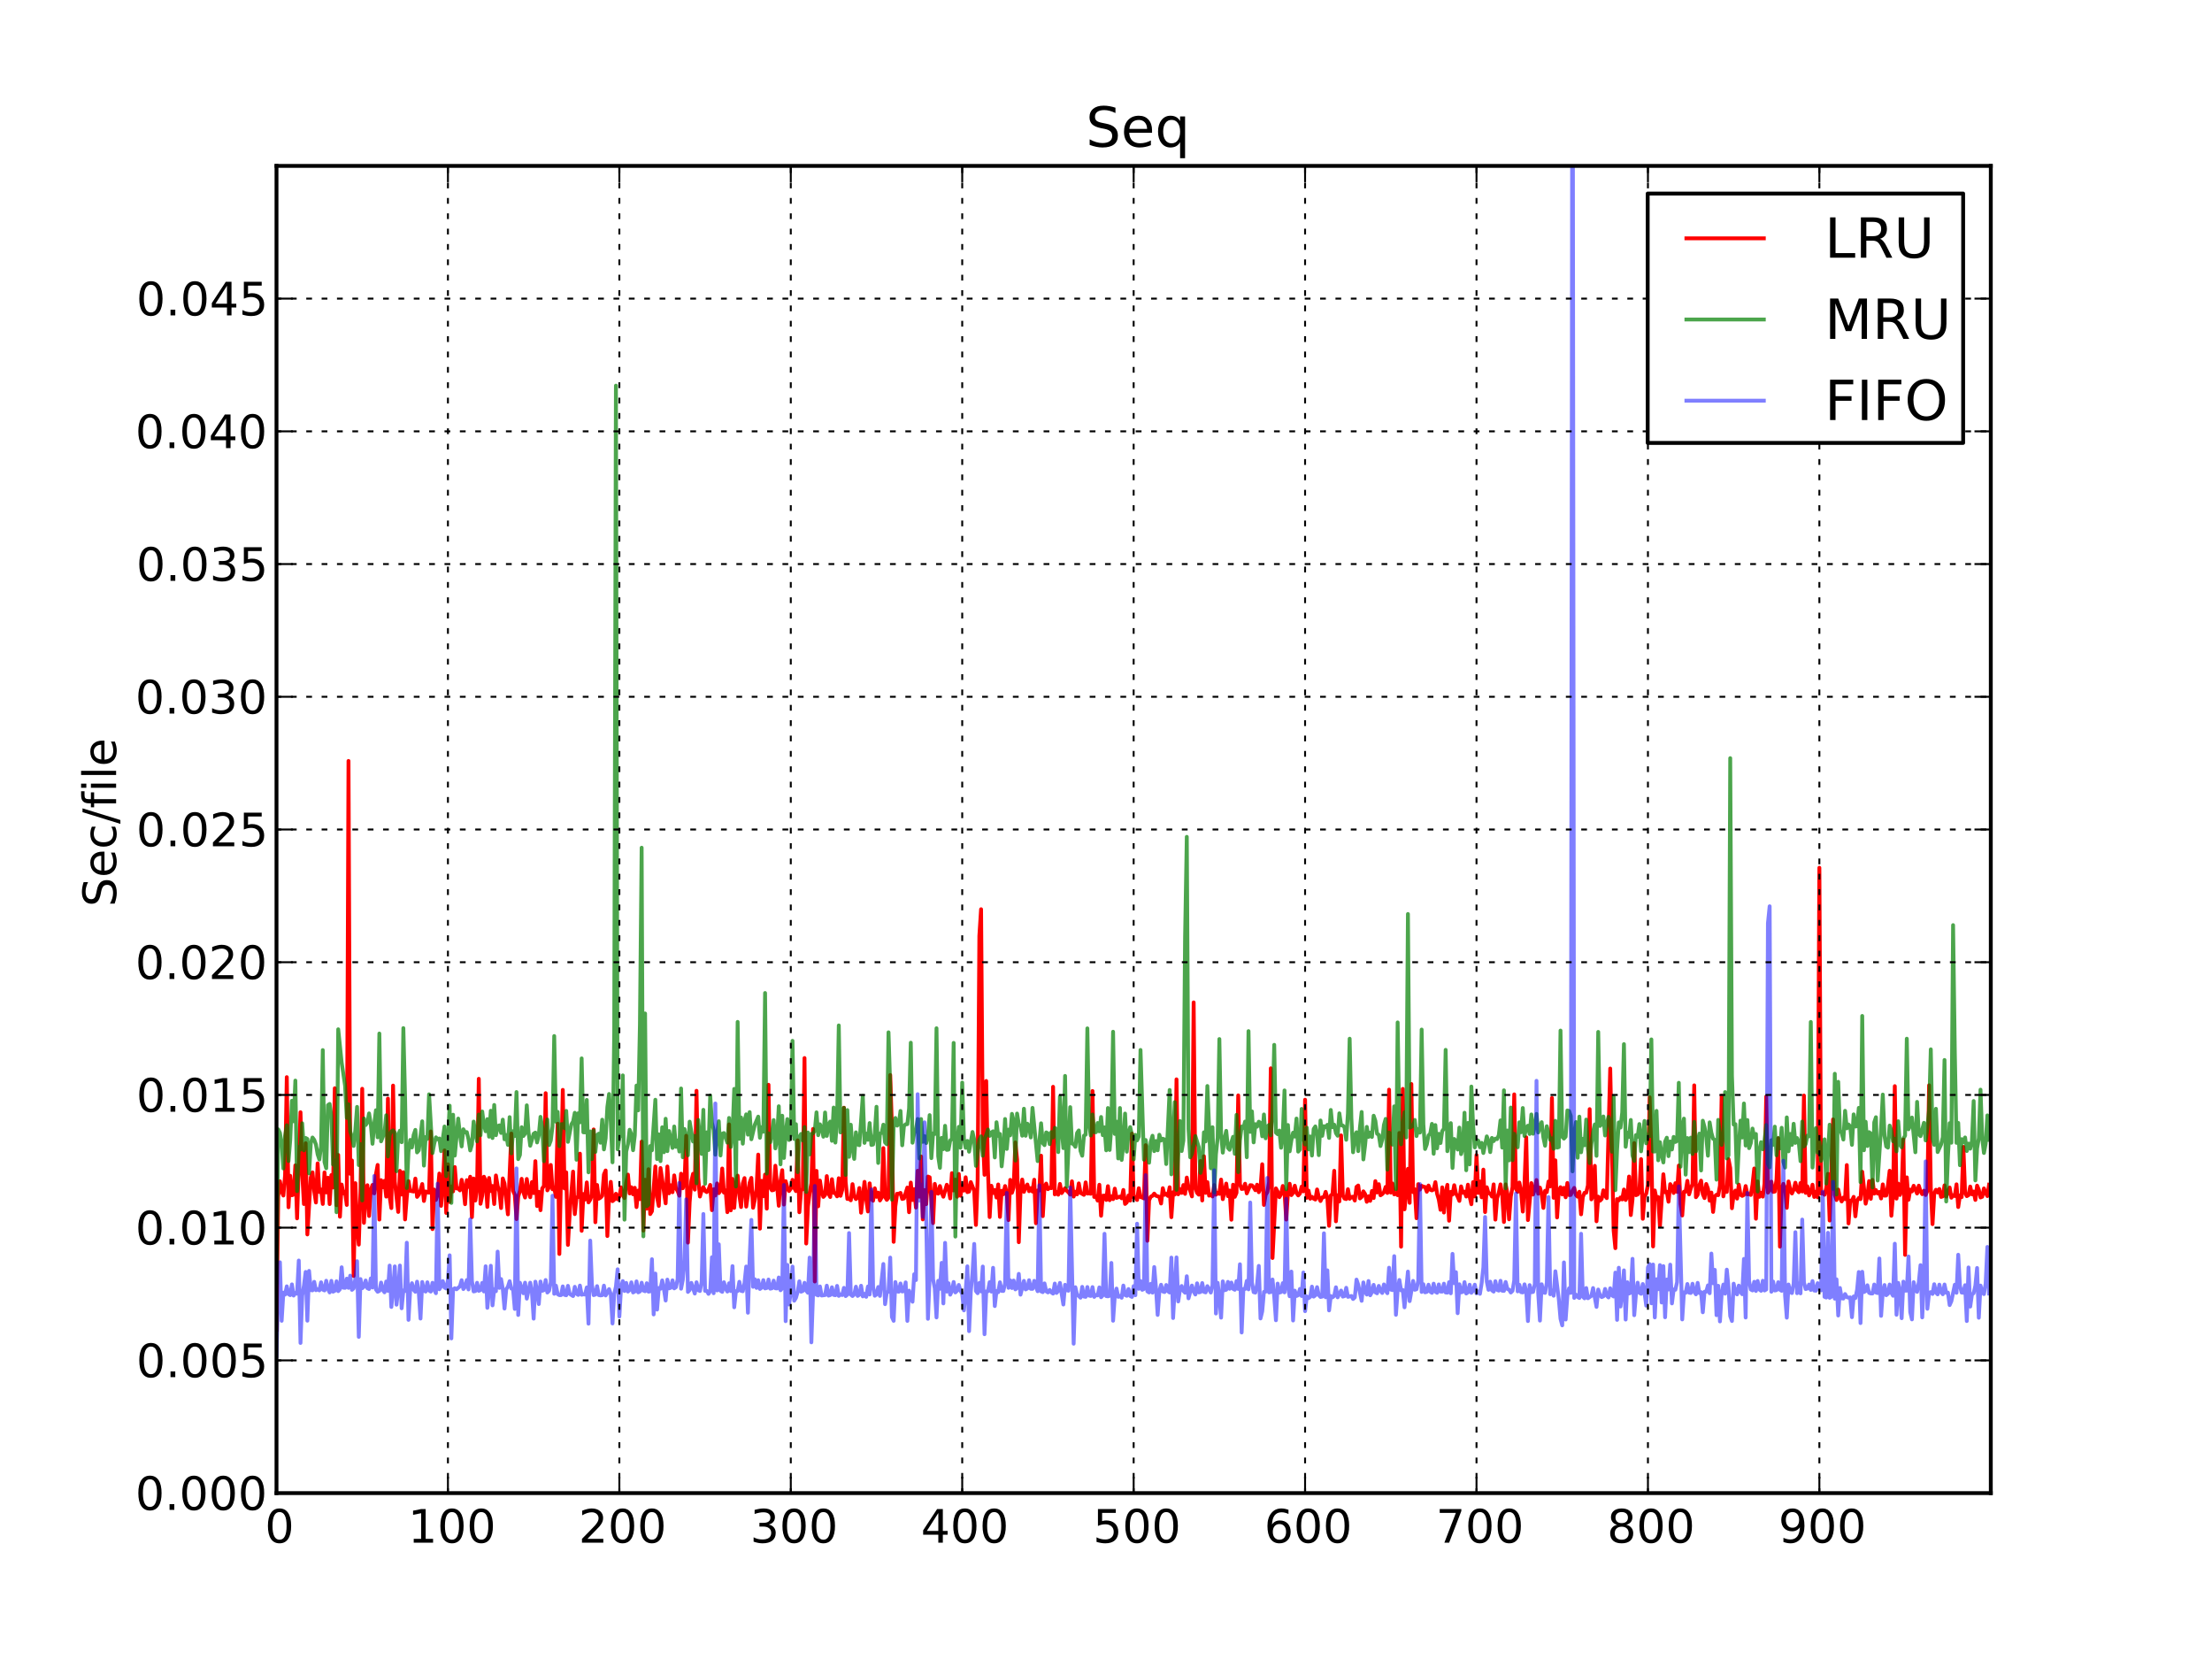 <?xml version="1.0" encoding="utf-8" standalone="no"?>
<!DOCTYPE svg PUBLIC "-//W3C//DTD SVG 1.1//EN"
  "http://www.w3.org/Graphics/SVG/1.1/DTD/svg11.dtd">
<!-- Created with matplotlib (http://matplotlib.sourceforge.net/) -->
<svg height="432pt" version="1.1" viewBox="0 0 576 432" width="576pt" xmlns="http://www.w3.org/2000/svg" xmlns:xlink="http://www.w3.org/1999/xlink">
 <defs>
  <style type="text/css">
*{stroke-linecap:square;stroke-linejoin:round;}
  </style>
 </defs>
 <g id="figure_1">
  <g id="patch_1">
   <path d="
M0 432
L576 432
L576 0
L0 0
z
" style="fill:#ffffff;"/>
  </g>
  <g id="axes_1">
   <g id="patch_2">
    <path d="
M72 388.8
L518.4 388.8
L518.4 43.2
L72 43.2
z
" style="fill:#ffffff;"/>
   </g>
   <g id="line2d_1">
    <path clip-path="url(#p7ff5b81e1d)" d="
M72 346.246
L72.446 311.494
L72.893 307.596
L73.339 310.223
L73.786 311.315
L74.232 306.109
L74.678 280.488
L75.125 314.365
L75.571 306.17
L76.018 311.237
L76.464 311.058
L76.91 303.457
L77.357 317.259
L78.25 289.627
L78.696 305.476
L79.142 313.524
L79.589 297.693
L80.035 321.443
L80.928 306.642
L81.374 305.28
L81.821 310.121
L82.267 313.126
L82.714 302.948
L83.16 310.386
L83.606 309.744
L84.053 313.51
L84.499 305.298
L84.946 310.5
L85.392 306.68
L85.838 313.538
L86.285 305.979
L86.731 309.227
L87.178 283.375
L87.624 313.835
L88.07 300.745
L88.517 316.827
L88.963 308.457
L89.41 310.74
L89.856 310.341
L90.302 313.763
L90.749 198.15
L91.195 305.65
L91.642 302.182
L92.088 332.262
L92.534 308.096
L92.981 319.537
L93.427 324.093
L93.874 310.32
L94.32 283.517
L94.766 318.423
L95.213 311.115
L95.659 308.626
L96.106 316.641
L96.552 309.846
L96.998 308.56
L97.445 310.748
L97.891 305.795
L98.338 303.346
L98.784 317.571
L99.23 307.314
L99.677 309.168
L100.123 307.489
L100.57 311.596
L101.016 286.071
L101.462 311.648
L101.909 314.579
L102.355 282.683
L102.802 307.668
L103.694 315.586
L104.141 304.883
L104.587 311.057
L105.034 305.252
L105.48 317.538
L105.926 311.699
L106.373 307.55
L106.819 310.103
L107.712 310.264
L108.158 306.9
L108.605 311.66
L109.051 311.094
L109.498 309.931
L109.944 308.32
L110.39 312.728
L110.837 310.248
L111.283 310.481
L111.73 310.575
L112.176 294.63
L112.622 320.058
L113.069 309.761
L113.515 312.45
L113.962 310.711
L114.408 305.585
L114.854 313.996
L115.301 308.771
L115.747 299.568
L116.194 315.845
L116.64 303.186
L117.086 312.988
L117.533 308.954
L117.979 310.233
L118.426 303.905
L118.872 309.472
L119.318 309.46
L119.765 309.969
L120.211 307.222
L120.658 309.185
L121.104 313.567
L121.55 307.305
L121.997 309.067
L122.443 306.423
L122.89 316.937
L123.336 306.89
L123.782 312.612
L124.229 309.214
L124.675 280.92
L125.122 313.463
L125.568 311.308
L126.014 306.415
L126.461 307.49
L126.907 314.277
L127.354 306.74
L127.8 310.144
L128.246 308.825
L128.693 313.526
L129.139 306.091
L129.586 308.806
L130.032 310.258
L130.478 314.569
L130.925 306.865
L131.371 308.196
L132.264 316.214
L133.157 295.174
L133.603 310.074
L134.05 311.146
L134.496 317.44
L134.942 311.582
L135.389 310.072
L135.835 306.965
L136.282 310.417
L136.728 311.831
L137.174 307.008
L137.621 310.269
L138.067 311.756
L138.514 307.807
L138.96 310.68
L139.406 302.363
L139.853 314.046
L140.299 310.347
L140.746 315.133
L141.192 309.472
L141.638 308.828
L142.085 284.661
L142.531 309.965
L142.978 309.137
L143.424 303.354
L143.87 309.686
L144.317 309.237
L144.763 311.66
L145.21 292.609
L145.656 326.533
L146.549 283.806
L146.995 309.467
L147.442 305.272
L147.888 324.168
L148.334 316.153
L149.227 305.087
L149.674 316.152
L150.12 311.814
L150.566 311.716
L151.013 300.407
L151.459 320.501
L151.906 310.916
L152.352 312.37
L152.798 307.9
L153.245 313.101
L153.691 312.395
L154.138 311.151
L154.584 294.108
L155.03 318.265
L155.477 308.565
L155.923 312.136
L156.37 311.863
L156.816 311.388
L157.262 305.823
L157.709 304.786
L158.155 321.856
L158.602 311.505
L159.048 307.752
L159.494 312.775
L159.941 312.408
L160.387 310.856
L160.834 312.312
L161.28 311.643
L161.726 309.185
L162.173 311.182
L162.619 311.973
L163.066 307.931
L163.512 305.868
L163.958 310.767
L164.405 309.149
L164.851 310.997
L165.298 309.302
L165.744 314.323
L166.19 310.018
L166.637 312.247
L167.083 297.268
L167.53 320.44
L167.976 307.204
L168.422 314.728
L168.869 304.459
L169.315 316.141
L169.762 315.403
L170.654 303.73
L171.101 311.768
L171.547 314.015
L171.994 304.152
L173.333 313.344
L173.779 303.752
L174.226 310.732
L174.672 308.629
L175.118 310.449
L175.565 306.073
L176.011 309.43
L176.458 310.129
L176.904 311.355
L177.35 305.631
L177.797 309.418
L178.243 308.095
L178.69 295.75
L179.136 323.576
L179.582 313.043
L180.029 307.532
L180.475 305.647
L180.922 309.782
L181.368 284.04
L181.814 306.656
L182.261 311.575
L182.707 309.989
L183.154 309.105
L183.6 310.142
L184.046 310.419
L184.493 309.784
L184.939 308.549
L185.386 315.122
L185.832 309.671
L186.278 311.304
L186.725 308.162
L187.171 310.694
L187.618 310.092
L188.064 304.277
L188.51 310.546
L188.957 309.961
L189.403 315.645
L189.85 292.791
L190.296 315.174
L190.742 306.992
L191.189 314.528
L191.635 308.506
L192.082 306.128
L192.528 311.256
L192.974 314.31
L193.421 308.185
L193.867 306.775
L194.314 314.199
L195.206 307.983
L195.653 306.723
L196.099 314.502
L196.546 312.409
L196.992 309.723
L197.438 300.654
L197.885 319.932
L198.331 307.474
L198.778 311.486
L199.224 305.864
L199.67 314.726
L200.117 282.47
L200.563 309.228
L201.01 309.968
L201.456 309.867
L201.902 303.55
L202.795 313.979
L203.242 307.528
L203.688 304.713
L204.134 313.663
L204.581 307.566
L205.027 309.24
L205.474 310.144
L205.92 309.528
L206.366 307.229
L206.813 309.321
L207.259 310.161
L207.706 296.943
L208.152 315.663
L208.598 309.876
L209.045 309.693
L209.491 275.514
L209.938 323.81
L210.384 314.148
L210.83 310.629
L211.277 308.148
L211.723 293.978
L212.17 333.695
L212.616 304.895
L213.062 314.11
L213.509 307.424
L213.955 310.303
L214.402 311.67
L214.848 311.184
L215.294 306.258
L215.741 310.778
L216.187 311.695
L216.634 307.063
L217.08 310.623
L217.526 310.714
L217.973 311.525
L218.419 306.807
L218.866 311.395
L219.312 309.841
L219.758 288.446
L220.205 307.815
L220.651 312.209
L221.098 312.139
L221.544 312.554
L221.99 308.349
L222.437 311.464
L222.883 312.241
L223.33 311.825
L223.776 309.358
L224.222 315.787
L225.115 307.757
L225.562 312.251
L226.008 315.458
L226.454 308.137
L226.901 312.169
L227.347 312.669
L227.794 309.433
L228.24 311.648
L228.686 310.559
L229.133 312.597
L229.579 311.817
L230.026 298.968
L230.472 311.694
L230.918 312.439
L231.365 311.879
L231.811 279.933
L232.258 293.631
L232.704 323.369
L233.15 314.115
L233.597 310.852
L234.043 310.846
L234.49 310.627
L234.936 312.204
L235.382 312.077
L236.275 309.225
L236.722 315.66
L237.168 307.946
L237.614 312.479
L238.061 309.652
L238.507 314.456
L238.954 304.864
L239.4 311.621
L239.846 301.139
L240.293 317.528
L240.739 309.899
L241.186 313.557
L241.632 306.371
L242.078 306.559
L242.971 318.486
L243.418 308.286
L243.864 310.637
L244.31 310.824
L244.757 308.841
L245.203 310.564
L245.65 311.622
L246.542 308.509
L246.989 309.541
L247.435 312.065
L247.882 305.491
L248.328 309.989
L248.774 307.179
L249.221 311.635
L249.667 305.698
L250.114 311.37
L250.56 308.685
L251.006 310.016
L251.453 306.565
L251.899 310.428
L252.346 310.283
L252.792 307.82
L253.685 310.126
L254.131 318.969
L254.578 307.069
L255.024 243.692
L255.47 236.764
L255.917 295.352
L256.363 305.916
L256.81 281.483
L257.256 304.606
L257.702 316.927
L258.149 308.769
L258.595 310.647
L259.042 309.874
L259.488 311.839
L259.934 308.434
L260.381 316.881
L260.827 310.07
L261.274 310.972
L261.72 308.842
L262.166 310.703
L262.613 317.706
L263.059 307.241
L263.506 310.605
L263.952 309.218
L264.398 297.493
L264.845 301.944
L265.291 323.464
L265.738 310.245
L266.184 307.156
L266.63 310.352
L267.077 309.105
L267.523 308.448
L267.97 310.177
L268.416 309.387
L268.862 310.277
L269.309 307.199
L269.755 318.527
L270.202 309.992
L270.648 309.983
L271.094 300.93
L271.541 316.677
L271.987 308.961
L272.434 308.205
L272.88 309.659
L273.326 309.302
L273.773 309.396
L274.219 283.001
L274.666 311.017
L275.112 310.393
L275.558 311.092
L276.005 308.292
L276.451 310.679
L277.344 309.41
L277.79 310.086
L278.237 310.494
L278.683 311.077
L279.13 307.613
L279.576 311.583
L280.022 310.315
L280.469 311.012
L280.915 308.153
L281.362 310.619
L282.254 311.135
L282.701 307.891
L283.147 310.798
L283.594 310.757
L284.04 310.848
L284.486 284.097
L284.933 311.688
L285.379 311.479
L285.826 312.632
L286.272 308.506
L286.718 316.575
L287.165 311.386
L287.611 311.32
L288.058 312.467
L288.504 308.88
L288.95 312.528
L289.397 311.536
L289.843 312.253
L290.29 309.515
L290.736 311.932
L291.629 311.584
L292.075 312.034
L292.522 309.863
L292.968 313.5
L293.414 313.101
L293.861 311.3
L294.307 312.627
L294.754 295.189
L295.2 311.8
L295.646 311.707
L296.093 312.468
L296.539 309.411
L296.986 311.722
L297.432 311.823
L297.878 312.072
L298.325 298.207
L298.771 323.094
L299.218 312.547
L299.664 311.603
L300.11 311.394
L300.557 310.817
L301.003 311.367
L301.896 311.646
L302.342 313.392
L302.789 309.407
L303.235 311.127
L303.682 310.88
L304.128 311.413
L304.574 309.161
L305.021 316.954
L305.467 310.459
L305.914 311.054
L306.36 281.064
L306.806 310.994
L307.253 309.657
L307.699 310.629
L308.146 308.584
L308.592 310.877
L309.038 306.636
L309.485 309.165
L309.931 310.112
L310.378 311.539
L310.824 261.026
L311.27 309.25
L311.717 310.624
L312.163 311.083
L312.61 302.334
L313.056 312.601
L313.502 301.083
L313.949 310.62
L314.395 307.83
L314.842 311.347
L315.288 311.027
L315.734 311.557
L316.181 308.584
L316.627 311.099
L317.074 310.592
L317.52 310.881
L317.966 307.162
L318.413 312.255
L319.306 308.201
L319.752 311.474
L320.198 310.008
L320.645 317.615
L321.091 308.494
L321.538 311.654
L321.984 310.598
L322.43 285.241
L322.877 308.41
L323.323 309.607
L323.77 309.538
L324.216 308.241
L324.662 310.749
L325.555 308.62
L326.002 308.661
L326.448 309.178
L326.894 309.926
L327.341 308.496
L327.787 310.441
L328.234 309.372
L328.68 303.168
L329.126 313.758
L329.573 311.146
L330.019 310.418
L330.466 307.823
L330.912 278.184
L331.358 327.576
L332.251 309.45
L332.698 310.29
L333.144 311.742
L333.59 310.975
L334.037 308.824
L334.483 310.404
L334.93 317.571
L335.376 310.655
L335.822 308.246
L336.269 311.199
L336.715 310.609
L337.162 308.759
L337.608 310.637
L338.054 311.283
L338.501 310.774
L338.947 308.98
L339.394 310.217
L339.84 286.367
L340.286 311.907
L340.733 310.024
L341.179 312.142
L341.626 311.64
L342.072 312.12
L342.518 312.354
L342.965 309.731
L343.411 311.76
L343.858 312.744
L344.304 311.787
L344.75 311.719
L345.197 310.356
L345.643 311.944
L346.09 319.2
L346.536 311.294
L346.982 310.918
L347.429 304.871
L347.875 318.025
L348.322 311.221
L348.768 312.847
L349.214 295.648
L349.661 311.282
L350.107 312.11
L350.554 312.239
L351 309.672
L351.446 312.155
L351.893 311.698
L352.339 311.616
L352.786 312.616
L353.232 309.069
L353.678 308.709
L354.125 312.065
L354.571 311.673
L355.018 310.227
L355.464 310.923
L355.91 312.946
L356.357 311.506
L356.803 312.69
L357.25 310.129
L357.696 311.971
L358.142 307.565
L358.589 310.526
L359.035 308.355
L359.482 311.249
L359.928 310.95
L360.374 310.477
L360.821 309.07
L361.267 310.643
L361.714 283.741
L362.16 310.551
L362.606 308.177
L363.053 311.013
L363.499 310.789
L363.946 311.225
L364.392 295.019
L364.838 324.632
L365.285 283.548
L365.731 314.905
L366.178 310.582
L366.624 304.356
L367.07 313.214
L367.517 282.275
L367.963 310.417
L368.41 309.693
L368.856 317.219
L369.302 308.354
L369.749 309.757
L370.195 308.793
L370.642 309.012
L371.088 309.088
L371.534 310.33
L371.981 308.712
L372.427 309.8
L372.874 309.974
L373.32 309.734
L373.766 307.831
L374.213 310.832
L374.659 312.353
L375.106 315.034
L375.552 309.186
L375.998 315.737
L376.445 310.588
L376.891 308.529
L377.338 317.875
L377.784 310.357
L378.23 311.066
L378.677 308.628
L379.123 310.785
L379.57 311.606
L380.016 312.718
L380.462 308.933
L380.909 310.587
L381.355 310.307
L381.802 311.568
L382.248 308.491
L382.694 311.598
L383.141 313.58
L383.587 307.824
L384.034 311.55
L384.48 300.784
L384.926 310.641
L385.373 307.665
L385.819 311.767
L386.266 304.568
L386.712 315.62
L387.158 309.163
L387.605 310.722
L388.051 310.787
L388.498 311.578
L388.944 308.415
L389.39 317.583
L389.837 312.016
L390.283 310.573
L390.73 308.41
L391.176 311.215
L391.622 318.204
L392.069 308.41
L392.515 310.808
L392.962 317.513
L393.408 311.552
L393.854 309.13
L394.301 284.972
L394.747 309.561
L395.194 310.363
L395.64 307.933
L396.086 310.279
L396.533 315.49
L396.979 308.259
L397.426 296.158
L397.872 317.702
L398.765 308.079
L399.211 311.055
L399.658 309.736
L400.104 307.279
L400.55 310.842
L400.997 309.257
L401.443 310.923
L401.89 314.534
L402.336 310.084
L402.782 310.424
L403.229 307.654
L403.675 308.953
L404.122 285.903
L404.568 311.906
L405.014 302.149
L405.461 317.021
L405.907 310.038
L406.354 309.151
L406.8 311.034
L407.246 309.318
L407.693 311.766
L408.139 308.046
L408.586 311.189
L409.032 311.149
L409.478 310.087
L409.925 309.33
L410.371 311.183
L410.818 311.611
L411.264 310.33
L411.71 316.203
L412.157 311.716
L412.603 310.599
L413.05 310.582
L413.496 308.658
L413.942 288.818
L414.389 312.314
L414.835 311.374
L415.282 303.582
L415.728 318.018
L416.174 311.603
L416.621 312.672
L417.067 312.22
L417.514 309.947
L417.96 311.398
L418.406 311.987
L419.299 278.245
L420.192 320.422
L420.638 325.021
L421.085 312.244
L421.531 312.575
L421.978 311.823
L422.424 312.323
L422.87 309.75
L423.317 312.467
L423.763 311.505
L424.21 306.368
L424.656 316.395
L425.102 312.285
L425.549 297.668
L425.995 311.219
L426.442 311.053
L426.888 310.273
L427.334 301.831
L427.781 317.372
L428.227 311.594
L428.674 310.812
L429.12 308.582
L429.566 285.732
L430.013 299.461
L430.459 324.567
L430.906 309.996
L431.352 312.249
L431.798 311.708
L432.245 319.336
L433.138 305.773
L433.584 310.462
L434.03 310.323
L434.477 312.923
L434.923 308.347
L435.37 309.014
L435.816 310.65
L436.262 308.1
L436.709 310.364
L437.155 303.499
L437.602 313.548
L438.048 316.509
L438.494 310.318
L438.941 310.314
L439.387 307.486
L439.834 311.013
L440.28 309.424
L440.726 308.333
L441.173 282.626
L441.619 311.75
L442.066 311.114
L442.512 308.622
L442.958 307.44
L443.405 310.945
L443.851 311.975
L444.298 308.309
L444.744 309.52
L445.19 312.661
L445.637 310.531
L446.083 315.583
L446.53 311.512
L446.976 311.108
L447.422 311.218
L447.869 308.764
L448.315 285.343
L448.762 311.529
L449.208 309.166
L449.654 310.37
L450.101 301.823
L450.547 304.155
L450.994 314.619
L451.44 311.02
L451.886 310.025
L452.333 312.112
L452.779 308.475
L453.226 311.133
L453.672 311.41
L454.118 311.147
L454.565 308.846
L455.011 311.014
L455.458 310.932
L455.904 311.154
L456.35 308.471
L456.797 304.272
L457.243 317.352
L457.69 307.642
L458.136 311.651
L458.582 310.579
L459.029 311.6
L459.475 308.246
L459.922 285.53
L460.368 310.555
L460.814 309.875
L461.261 307.7
L461.707 310.365
L462.154 310.286
L462.6 307.15
L463.046 296.394
L463.493 324.626
L463.939 309.648
L464.386 308.274
L464.832 309.312
L465.278 314.513
L465.725 307.642
L466.171 309.738
L466.618 310.779
L467.064 309.787
L467.51 307.974
L467.957 309.908
L468.403 310.45
L468.85 308.05
L469.296 310.258
L469.742 285.275
L470.189 310.616
L470.635 308.912
L471.082 311.284
L471.528 310.409
L471.974 308.494
L472.421 311.686
L472.867 310.32
L473.314 311.791
L473.76 225.958
L474.206 310.809
L474.653 310.652
L475.099 311.109
L475.546 309.398
L475.992 305.667
L476.438 317.826
L477.331 291.494
L477.778 311.187
L478.224 312.484
L478.67 309.752
L479.117 311.919
L479.563 312.859
L480.01 311.847
L480.456 312.271
L480.902 303.382
L481.349 318.574
L481.795 312.642
L482.242 312.638
L482.688 311.665
L483.134 316.727
L483.581 312.677
L484.027 311.962
L484.474 312.254
L484.92 305.129
L485.813 313.437
L486.259 311.424
L486.706 307.551
L487.152 312.169
L487.598 307.245
L488.045 310.82
L488.491 309.898
L488.938 310.8
L489.384 310.384
L489.83 312.076
L490.277 308.412
L490.723 311.347
L491.17 311.311
L491.616 308.713
L492.062 304.86
L492.509 316.574
L492.955 311.15
L493.402 282.831
L493.848 312.111
L494.294 308.214
L494.741 311.169
L495.187 309.801
L495.634 296.723
L496.08 326.766
L496.526 306.585
L496.973 312.42
L497.419 309.77
L497.866 310.239
L498.312 308.77
L499.205 310.787
L499.651 308.741
L500.098 310.216
L500.544 310.961
L500.99 310.051
L501.437 311.168
L501.883 310.092
L502.33 282.616
L502.776 309.384
L503.222 318.763
L503.669 310.771
L504.115 309.808
L504.562 310.529
L505.008 309.612
L505.454 311.675
L505.901 311.527
L506.347 308.669
L506.794 311.597
L507.686 309.231
L508.133 311.88
L508.579 311.222
L509.026 311.449
L509.472 308.399
L509.918 314.307
L510.365 311.28
L510.811 311.732
L511.258 298.649
L511.704 310.62
L512.15 311.466
L512.597 311.207
L513.043 308.979
L513.49 311.003
L513.936 310.275
L514.382 312.457
L514.829 308.74
L515.275 309.79
L515.722 311.818
L516.168 311.627
L516.614 309.46
L517.061 310.63
L517.507 311.454
L517.954 308.494
L517.954 308.494" style="fill:none;stroke:#ff0000;"/>
   </g>
   <g id="line2d_2">
    <path clip-path="url(#p7ff5b81e1d)" d="
M72 333.932
L72.446 294.077
L72.893 295.001
L73.339 297.724
L73.786 304.27
L74.232 295.723
L74.678 293.008
L75.125 302.342
L75.571 296.925
L76.018 286.631
L76.464 291.986
L76.91 281.379
L77.357 310.179
L77.803 298.661
L78.25 299.348
L78.696 292.506
L79.142 299.547
L79.589 296.319
L80.035 296.584
L80.482 305.545
L80.928 297.705
L81.374 296.205
L81.821 296.817
L82.267 297.999
L82.714 300.594
L83.16 301.946
L83.606 298.545
L84.053 273.44
L84.499 302.573
L84.946 304.219
L85.392 287.769
L85.838 287.463
L86.285 290.563
L86.731 303.257
L87.178 302.192
L87.624 315.658
L88.07 268.026
L88.963 276.689
L89.856 282.686
L90.302 291.106
L90.749 287.557
L91.195 294.642
L91.642 296.071
L92.088 298.401
L92.534 294.206
L92.981 288.23
L93.427 303.386
L93.874 297.924
L94.32 312.601
L94.766 291.244
L95.213 292.96
L95.659 292.327
L96.106 289.93
L96.552 292.676
L96.998 297.84
L97.445 292.752
L97.891 289.103
L98.338 296.153
L98.784 269.13
L99.23 297.203
L100.123 294.942
L100.57 290.416
L101.016 301.143
L101.462 295.63
L101.909 294.599
L102.355 294.351
L102.802 294.925
L103.248 304.984
L103.694 295.494
L104.141 294.421
L104.587 297.43
L105.034 267.718
L105.48 285.797
L105.926 309.366
L106.373 299.879
L106.819 296.833
L107.266 298.79
L107.712 295.544
L108.158 294.218
L108.605 300.086
L109.051 299.55
L109.944 291.983
L110.39 303.521
L110.837 296.065
L111.283 296.576
L111.73 284.96
L112.622 300.26
L113.069 297.815
L113.515 296.156
L113.962 296.672
L114.408 296.465
L114.854 299.762
L115.747 293.34
L116.194 306.282
L117.086 287.913
L117.533 313.233
L117.979 290.272
L118.426 300.913
L119.318 291.272
L119.765 295.424
L120.211 298.526
L120.658 294.058
L121.104 294.873
L121.55 294.796
L121.997 296.632
L122.443 299.572
L122.89 298.021
L123.336 292.055
L123.782 295.322
L124.229 297.228
L124.675 290.224
L125.122 295.62
L125.568 289.43
L126.014 292.876
L126.461 294.585
L126.907 291.414
L127.354 295.994
L127.8 289.236
L128.246 296.343
L128.693 287.73
L129.139 295.605
L129.586 293.222
L130.032 293.039
L130.478 295.013
L130.925 291.555
L131.371 296.674
L131.818 295.553
L132.264 298.127
L132.71 290.899
L133.157 300.334
L133.603 294.561
L134.05 295.824
L134.496 284.366
L134.942 301.834
L135.389 300.744
L135.835 293.523
L136.282 295.821
L136.728 295.187
L137.174 287.824
L137.621 294.77
L138.067 298.35
L138.96 295.223
L139.406 294.927
L139.853 297.491
L140.299 295.625
L140.746 290.827
L141.192 293.475
L141.638 302.382
L142.085 294.996
L142.531 291.517
L142.978 298.181
L143.424 296.978
L143.87 293.334
L144.317 269.782
L144.763 292.085
L145.21 289.532
L145.656 298.462
L146.102 292.74
L146.549 292.72
L146.995 293.786
L147.442 289.271
L147.888 297.337
L148.781 292.791
L149.227 292.051
L149.674 289.767
L150.12 302.001
L150.566 289.892
L151.013 292.258
L151.459 275.601
L151.906 294.847
L152.352 294.873
L152.798 286.417
L153.245 305.273
L153.691 294.627
L154.138 301.83
L154.584 294.375
L155.03 299.962
L155.477 295.588
L155.923 295.201
L156.37 297.573
L156.816 291.567
L157.262 299.307
L157.709 296.408
L158.155 288.265
L158.602 284.873
L159.048 292.07
L159.494 302.666
L159.941 269.113
L160.387 100.422
L160.834 299.283
L161.28 296.269
L161.726 295.463
L162.173 280.03
L162.619 317.598
L163.066 299.887
L163.512 297.945
L163.958 294.181
L164.405 295.4
L164.851 299.509
L165.298 295.655
L165.744 282.677
L166.19 289.132
L166.637 266.764
L167.083 220.74
L167.53 321.943
L167.976 263.908
L168.422 314.105
L168.869 313.687
L169.315 298.428
L169.762 299.542
L170.654 286.368
L171.101 301.824
L171.547 295.378
L171.994 302.357
L172.44 293.541
L172.886 300.042
L173.333 291.32
L173.779 299.754
L174.226 294.513
L175.118 298.917
L175.565 293.336
L176.011 298.645
L176.458 296.968
L176.904 299.855
L177.35 283.438
L177.797 301.342
L178.243 293.997
L178.69 296.216
L179.136 300.83
L179.582 292.076
L180.475 297.242
L180.922 295.764
L181.368 308.119
L181.814 291.622
L182.707 300.491
L183.154 288.993
L183.6 308.259
L184.046 294.852
L184.493 299.478
L184.939 285.257
L185.386 292.331
L185.832 294.226
L186.278 300.676
L186.725 295.363
L187.171 291.965
L187.618 300.881
L188.064 295.218
L188.51 295.036
L189.403 297.553
L189.85 291.113
L190.296 298.666
L190.742 295.265
L191.189 283.548
L191.635 308.967
L192.082 266.103
L192.528 296.56
L192.974 290.999
L193.421 297.814
L193.867 291.801
L194.314 290.17
L194.76 295.464
L195.206 289.591
L195.653 296.664
L196.546 292.891
L197.438 290.767
L197.885 296.272
L198.331 293.505
L198.778 294.703
L199.224 258.576
L199.67 305.601
L200.117 295.136
L200.563 297.465
L201.01 295.242
L201.456 291.661
L201.902 299.041
L202.349 296.592
L202.795 288.066
L203.242 303.194
L203.688 290.528
L204.134 301.536
L204.581 295.185
L205.027 291.41
L205.474 296.853
L205.92 295.325
L206.366 271.036
L206.813 296.584
L207.259 292.735
L207.706 305.225
L208.152 296.053
L208.598 295.275
L209.045 296.982
L209.491 293.485
L209.938 310.397
L210.384 294.907
L210.83 300.61
L211.277 295.289
L211.723 295.12
L212.17 294.432
L212.616 289.653
L213.062 295.605
L213.509 292.764
L213.955 293.778
L214.402 295.998
L214.848 289.689
L215.294 295.787
L215.741 292.895
L216.187 292.058
L216.634 297.069
L217.08 288.403
L217.526 297.528
L217.973 291.764
L218.419 267.02
L218.866 294.886
L219.312 293.987
L219.758 288.481
L220.205 305.964
L220.651 289.064
L221.098 301.235
L221.544 292.879
L221.99 299.014
L222.437 301.778
L222.883 294.858
L223.33 298.024
L223.776 298.217
L224.669 285.398
L225.115 297.607
L225.562 295.193
L226.008 296.799
L226.454 292.443
L226.901 298.143
L227.347 298.039
L227.794 295.078
L228.24 288.199
L228.686 302.83
L229.133 295.197
L229.579 295.017
L230.026 292.861
L230.472 297.493
L230.918 297.959
L231.365 268.812
L231.811 283.024
L232.258 312.406
L232.704 292.636
L233.15 291.123
L233.597 293.118
L234.043 292.652
L234.49 289.288
L234.936 298.235
L235.382 293.219
L235.829 292.751
L236.275 292.728
L236.722 288.622
L237.168 271.515
L237.614 297.567
L238.061 295.014
L238.507 294.164
L238.954 291.384
L239.4 301.672
L239.846 291.391
L240.293 297.338
L240.739 295.857
L241.186 297.652
L241.632 295.686
L242.078 290.376
L242.525 301.577
L242.971 295.125
L243.418 295.3
L243.864 267.759
L244.31 301.087
L244.757 304.107
L245.203 296.293
L245.65 299.233
L246.096 293.154
L246.542 299.431
L246.989 299.353
L247.435 296.964
L247.882 296.596
L248.328 271.571
L248.774 322.001
L249.221 297.657
L249.667 293.428
L250.114 298.876
L250.56 281.892
L251.006 296.672
L251.453 298.891
L251.899 297.094
L252.346 299.9
L253.238 294.764
L253.685 296.787
L254.131 303.593
L255.024 296.745
L255.47 295.892
L255.917 300.946
L256.363 296.62
L256.81 295.536
L257.256 294.118
L257.702 295.782
L258.149 294.885
L258.595 294.594
L259.042 301.398
L259.488 292.227
L259.934 295.782
L260.381 295.271
L260.827 303.714
L261.274 299.333
L261.72 291.387
L262.166 299.176
L262.613 294.142
L263.059 295.642
L263.506 290.05
L263.952 291.851
L264.398 302.21
L264.845 289.969
L265.291 292.713
L265.738 293.248
L266.184 295.74
L266.63 288.709
L267.077 295.751
L267.523 292.61
L267.97 293.238
L268.416 296.188
L268.862 288.486
L270.202 302.356
L271.094 292.499
L271.541 297.662
L271.987 298.199
L272.434 294.877
L272.88 295.135
L273.326 297.925
L273.773 294.791
L274.219 296.189
L274.666 293.686
L275.112 294.074
L275.558 300.002
L276.005 285.528
L276.451 293.939
L276.898 298.964
L277.344 280.166
L277.79 309.014
L278.683 288.298
L279.13 297.783
L279.576 297.931
L280.022 298.633
L280.469 295.027
L280.915 294.361
L281.362 299.69
L281.808 300.952
L282.254 295.737
L282.701 295.455
L283.147 267.784
L283.594 292.822
L284.04 295.685
L284.486 290.212
L284.933 294.819
L285.379 294.833
L285.826 292.422
L286.272 294.605
L286.718 290.861
L287.165 295.606
L287.611 293.568
L288.058 299.543
L288.504 288.526
L288.95 299.449
L289.397 293.12
L289.843 268.66
L290.29 295.272
L290.736 292.054
L291.182 301.656
L291.629 288.524
L292.075 302.052
L292.522 298.004
L292.968 289.973
L293.414 299.896
L293.861 295.254
L294.307 293.489
L294.754 295.518
L295.2 301.907
L295.646 295.513
L296.093 296.949
L296.539 295.981
L296.986 273.409
L297.878 301.996
L298.325 296.845
L299.218 302.774
L299.664 297.238
L300.11 295.741
L300.557 299.752
L301.003 297.12
L301.45 299.534
L301.896 295.483
L302.342 296.998
L302.789 296.526
L303.235 296.705
L303.682 303.112
L304.574 283.827
L305.021 305.792
L305.914 286.986
L306.36 309.834
L307.253 291.913
L307.699 299.73
L308.146 296.988
L308.592 244.08
L309.038 217.909
L309.485 293.935
L309.931 301.359
L310.378 300.499
L311.27 295.825
L312.163 298.705
L312.61 305.419
L313.056 303.518
L313.502 294.849
L313.949 297.231
L314.395 282.795
L315.288 304.214
L315.734 293.529
L316.181 310.495
L316.627 300.593
L317.074 296.287
L317.52 270.567
L317.966 295.182
L318.413 300.151
L318.859 296.486
L319.306 294.466
L319.752 298.896
L320.198 299.407
L320.645 297.464
L321.091 296.022
L321.538 300.454
L321.984 290.306
L322.43 305.218
L322.877 296.88
L323.323 293.347
L323.77 293.76
L324.216 292.056
L324.662 301.339
L325.109 268.503
L325.555 294.738
L326.002 289.406
L326.448 297.476
L326.894 292.726
L327.341 293.384
L327.787 292.086
L328.234 292.394
L328.68 295.896
L329.126 290.204
L329.573 296.414
L330.019 293.337
L330.466 292.925
L330.912 295.634
L331.358 289.975
L331.805 272.072
L332.251 294.94
L332.698 295.336
L333.144 294.399
L333.59 298.868
L334.037 295.241
L334.483 283.943
L334.93 309.683
L335.376 292.951
L335.822 299.81
L336.269 296.943
L336.715 294.951
L337.162 295.972
L337.608 291.27
L338.054 299.883
L338.501 299.323
L338.947 288.763
L339.394 296.213
L339.84 298.028
L340.286 293.641
L340.733 299.303
L341.179 295.925
L341.626 300.902
L342.072 293.993
L342.518 293.317
L342.965 295.443
L343.411 300.799
L343.858 291.774
L344.304 295.771
L344.75 293.258
L345.197 293.504
L345.643 292.896
L346.09 296.314
L346.536 289.028
L346.982 293.523
L347.429 292.865
L347.875 295.069
L348.322 295.748
L348.768 289.906
L349.214 293.009
L349.661 293.09
L350.107 293.547
L350.554 296.801
L351 289.926
L351.446 270.478
L351.893 291.158
L352.339 300.054
L352.786 295.831
L353.232 294.839
L353.678 299.75
L354.125 293.632
L354.571 289.558
L355.018 301.916
L355.464 298.251
L355.91 293.437
L356.357 296.058
L356.803 294.913
L357.25 296.06
L357.696 290.532
L358.142 291.858
L358.589 295.223
L359.035 295.505
L359.482 298.431
L359.928 296.766
L360.374 292.933
L360.821 291.357
L361.267 304.57
L361.714 294.896
L362.16 295.539
L362.606 298.062
L363.053 288.091
L363.499 309.67
L363.946 266.236
L364.392 293.858
L364.838 297.987
L365.285 292.813
L365.731 289.631
L366.178 296.184
L366.624 238.007
L367.07 293.641
L367.517 293.444
L367.963 293.111
L368.41 291.63
L368.856 295.831
L369.302 293.973
L369.749 294.917
L370.195 268.094
L370.642 292.799
L371.088 299.195
L371.534 298.015
L371.981 295.663
L372.427 295.21
L372.874 292.65
L373.32 300.44
L373.766 292.963
L374.213 299.022
L374.659 295.24
L375.106 297.645
L375.552 294.529
L375.998 293.901
L376.445 273.381
L376.891 299.769
L377.338 296.588
L377.784 292.464
L378.23 304.134
L378.677 296.586
L379.123 297.109
L379.57 299.34
L380.016 293.623
L380.462 300.537
L380.909 298.973
L381.355 289.751
L381.802 304.735
L382.248 292.413
L382.694 303.198
L383.141 282.936
L383.587 293.041
L384.034 298.787
L384.48 296.803
L384.926 297.024
L385.373 298.744
L385.819 297.587
L386.266 300.24
L387.158 295.911
L387.605 297.161
L388.051 300.007
L388.498 296.313
L388.944 297.143
L389.39 296.496
L389.837 296.625
L390.283 295.592
L390.73 291.747
L391.176 298.832
L391.622 283.913
L392.069 309.432
L392.515 294.386
L392.962 302.166
L393.408 288.403
L393.854 302.12
L394.301 295.237
L395.194 298.75
L395.64 292.247
L396.086 294.833
L396.533 288.52
L396.979 295.819
L397.426 293.65
L397.872 293.131
L398.318 295.286
L398.765 290.2
L399.211 295.223
L399.658 293.235
L400.104 290.067
L400.55 294.899
L401.443 292.214
L401.89 296.187
L402.336 298.346
L402.782 293.269
L403.675 296.82
L404.122 296.413
L404.568 299.143
L405.014 291.865
L405.461 298.842
L405.907 298.705
L406.354 268.36
L406.8 296.01
L407.246 296.485
L407.693 295.992
L408.139 289.161
L408.586 289.296
L409.032 290.604
L409.478 305.023
L409.925 295.081
L410.371 292.186
L410.818 301.467
L411.264 290.77
L411.71 300.047
L412.157 296.55
L412.603 298.233
L413.05 291.53
L413.496 299.137
L413.942 302.868
L414.389 297.877
L414.835 294.72
L415.282 292.803
L415.728 300.975
L416.174 268.707
L416.621 293.199
L417.067 292.743
L417.514 290.731
L417.96 295.677
L418.406 292.501
L418.853 290.813
L419.299 292.85
L419.746 299.911
L420.192 285.568
L420.638 309.926
L421.085 299.321
L421.531 292.266
L421.978 293.62
L422.424 289.664
L422.87 271.888
L423.317 298.618
L423.763 294.945
L424.21 296.062
L424.656 291.632
L425.102 300.901
L425.549 302.313
L425.995 295.569
L426.442 296.036
L426.888 292.701
L427.334 299.801
L428.227 291.896
L428.674 297.712
L429.12 295.431
L429.566 295.862
L430.013 270.66
L430.459 299.851
L430.906 299.853
L431.352 289.267
L431.798 302.138
L432.245 297.425
L432.691 300.616
L433.138 302.702
L433.584 297.289
L434.03 296.256
L434.477 301.057
L434.923 297.236
L435.37 299.322
L435.816 296.049
L436.262 297.365
L436.709 297.09
L437.155 281.957
L437.602 303.812
L438.048 293.561
L438.494 291.287
L438.941 305.877
L439.387 296.337
L439.834 300.008
L440.28 296.247
L440.726 300.506
L441.173 292.138
L441.619 299.814
L442.512 295.186
L442.958 304.785
L443.405 291.828
L443.851 293.458
L444.298 295.996
L444.744 300.943
L445.19 292.261
L445.637 294.967
L446.083 296.522
L446.53 296.82
L446.976 307.183
L447.422 291.613
L447.869 295.497
L448.315 298.133
L448.762 295.944
L449.208 284.373
L449.654 301.657
L450.101 300.868
L450.547 197.423
L450.994 280.072
L451.44 292.833
L451.886 292.723
L452.333 307.956
L452.779 298.724
L453.226 291.797
L453.672 296.208
L454.118 287.343
L454.565 298.3
L455.011 291.638
L455.458 298.974
L455.904 297.665
L456.35 293.878
L456.797 296.187
L457.243 295.287
L457.69 310.268
L458.136 299.67
L458.582 297.412
L459.029 299.266
L459.475 297.069
L459.922 292.943
L460.368 303.086
L460.814 303.98
L461.261 296.906
L461.707 298.116
L462.154 293.377
L462.6 300.842
L463.046 296.351
L463.493 299.034
L463.939 293.667
L464.386 302.552
L464.832 304.035
L465.278 290.969
L465.725 299.801
L466.171 295.275
L466.618 298.122
L467.064 292.628
L467.51 297.611
L467.957 296.342
L468.403 297.464
L468.85 302.38
L469.296 292.055
L469.742 298.513
L470.189 297.946
L470.635 295.715
L471.082 295.911
L471.528 266.118
L471.974 304.028
L472.421 298.026
L472.867 293.745
L473.314 300.167
L473.76 297.336
L474.206 302.277
L474.653 300.089
L475.099 296.678
L475.546 308.192
L476.438 292.86
L476.885 299.089
L477.331 309.573
L477.778 279.606
L478.224 311.045
L478.67 281.701
L479.117 294.363
L479.563 295.052
L480.01 296.738
L480.456 289.249
L480.902 293.823
L481.349 292.811
L481.795 293.329
L482.242 298.12
L482.688 290.177
L483.134 293.347
L483.581 293.265
L484.027 288.489
L484.474 307.825
L484.92 264.552
L485.366 299.522
L485.813 292.102
L486.259 298.42
L486.706 294.811
L487.152 295.165
L487.598 309.21
L488.045 292.267
L488.491 290.923
L488.938 307.406
L489.83 293.645
L490.277 285.025
L490.723 295.797
L491.17 298.536
L491.616 298.841
L492.062 293.098
L492.509 294.399
L492.955 297.186
L493.402 296.525
L493.848 299.815
L494.294 291.968
L494.741 298.089
L495.187 298.764
L495.634 296.482
L496.08 295.717
L496.526 270.474
L496.973 294.066
L497.419 293.083
L497.866 290.999
L498.758 300.049
L499.205 286.923
L499.651 295.275
L500.098 295.85
L500.99 292.381
L501.437 296.968
L501.883 293.599
L502.33 289.009
L502.776 273.245
L503.222 296.431
L503.669 298.117
L504.115 288.72
L504.562 299.994
L505.454 298.015
L505.901 296.127
L506.347 276.017
L506.794 312.866
L507.24 301.167
L507.686 292.468
L508.133 297.563
L508.579 240.901
L509.026 273.717
L509.472 297.599
L509.918 292.4
L510.365 303.425
L510.811 296.633
L511.258 297.416
L511.704 296.194
L512.15 299.725
L512.597 297.786
L513.043 299.113
L513.49 297.141
L513.936 286.704
L514.382 307.377
L514.829 299.024
L515.275 296.415
L515.722 283.746
L516.168 296.399
L516.614 300.235
L517.061 297.806
L517.507 290.445
L517.954 296.816
L517.954 296.816" style="fill:none;opacity:0.7;stroke:#008000;"/>
   </g>
   <g id="line2d_3">
    <path clip-path="url(#p7ff5b81e1d)" d="
M72 353.057
L72.446 335.837
L72.893 328.687
L73.339 343.937
L73.786 336.598
L74.232 337.107
L74.678 334.963
L75.125 336.99
L75.571 337.253
L76.018 334.451
L76.464 337.364
L76.91 336.671
L77.357 336.882
L77.803 328.238
L78.25 349.703
L78.696 337.396
L79.142 334.772
L79.589 331.209
L80.035 343.902
L80.482 330.938
L80.928 335.947
L81.374 336.006
L81.821 333.785
L82.267 335.959
L82.714 335.716
L83.16 336.018
L83.606 333.912
L84.053 335.815
L84.499 336.026
L84.946 333.504
L85.392 335.617
L85.838 336.547
L86.285 333.533
L86.731 336.35
L87.178 336.113
L87.624 333.647
L88.07 336.204
L88.517 335.698
L88.963 329.995
L89.41 335.307
L89.856 335.357
L90.302 332.958
L90.749 335.351
L91.195 332.178
L91.642 335.876
L92.088 335.503
L92.534 333.004
L92.981 328.412
L93.427 348.118
L93.874 333.067
L94.32 335.448
L94.766 335.048
L95.213 333.436
L95.659 335.434
L96.106 335.651
L96.552 332.902
L96.998 335.253
L97.445 306.226
L97.891 335.765
L98.338 336.37
L98.784 336.149
L99.23 333.978
L99.677 335.909
L100.123 336.516
L100.57 333.699
L101.016 336.135
L101.462 329.551
L101.909 340.325
L102.355 335.947
L102.802 329.769
L103.248 339.739
L103.694 335.714
L104.141 329.544
L104.587 340.675
L105.034 336.016
L105.48 336.193
L105.926 323.596
L106.373 343.688
L106.819 335.722
L107.266 334.14
L107.712 335.871
L108.158 336.384
L108.605 333.744
L109.051 336.547
L109.498 343.351
L109.944 333.832
L110.39 336.084
L110.837 336.324
L111.283 333.903
L111.73 336.037
L112.176 336.329
L112.622 334.032
L113.069 335.851
L113.515 336.751
L113.962 308.235
L114.408 335.719
L114.854 334.952
L115.301 333.589
L115.747 335.254
L116.194 335.527
L116.64 333.36
L117.086 326.877
L117.533 348.52
L117.979 335.737
L118.426 335.454
L118.872 335.728
L119.765 334.963
L120.211 333.357
L120.658 335.669
L121.104 335.098
L121.55 333.333
L121.997 335.769
L122.443 317.519
L122.89 333.605
L123.336 336.285
L123.782 336.187
L124.229 334.031
L124.675 336.135
L125.122 335.921
L125.568 334.066
L126.014 336.296
L126.461 329.734
L126.907 340.552
L127.354 335.91
L127.8 329.6
L128.246 339.918
L128.693 335.674
L129.139 336.231
L129.586 325.918
L130.032 335.366
L130.478 333.061
L130.925 335.625
L131.371 340.75
L131.818 335.751
L132.264 335.028
L132.71 333.619
L133.157 335.541
L133.603 335.684
L134.05 340.845
L134.496 304.249
L134.942 342.418
L135.389 334.033
L136.282 336.758
L136.728 334.004
L137.174 338.161
L138.067 334.005
L138.514 336.5
L138.96 343.372
L139.406 333.746
L139.853 336.067
L140.299 339.572
L140.746 333.71
L141.192 336.127
L141.638 335.947
L142.085 333.314
L142.531 336.571
L142.978 336.107
L143.424 333.948
L143.87 311.362
L144.317 336.901
L144.763 334.793
L145.21 336.976
L145.656 337.258
L146.102 337.242
L146.549 334.973
L146.995 337.165
L147.442 337.289
L147.888 334.83
L148.334 336.92
L149.227 337.489
L149.674 335.083
L150.12 336.909
L150.566 337.196
L151.013 334.76
L151.459 337.149
L151.906 337.033
L152.352 337.085
L152.798 335.247
L153.245 344.68
L153.691 323.044
L154.138 334.569
L154.584 337.249
L155.03 337.103
L155.477 334.906
L155.923 337.234
L156.37 337.326
L156.816 337.258
L157.262 334.782
L157.709 337.336
L158.155 336.672
L158.602 335.683
L159.048 336.991
L159.494 344.629
L159.941 336.977
L160.387 335.02
L160.834 330.526
L161.28 342.834
L161.726 335.14
L162.173 333.589
L162.619 336.172
L163.066 334.066
L163.512 336.317
L163.958 335.899
L164.405 333.925
L164.851 336.556
L165.298 336.296
L165.744 333.672
L166.19 336.526
L166.637 336.292
L167.083 334.018
L167.53 336.055
L167.976 336.238
L168.422 334.144
L168.869 336.347
L169.315 336.242
L169.762 327.897
L170.208 342.275
L170.654 331.632
L171.101 341.019
L171.547 335.391
L171.994 335.586
L172.44 333.418
L172.886 335.657
L173.333 338.653
L173.779 333.214
L174.226 335.486
L174.672 335.324
L175.118 333.395
L175.565 335.489
L176.011 335.184
L176.458 333.099
L176.904 308.016
L177.35 335.576
L177.797 333.296
L178.243 328.336
L178.69 312.31
L179.136 336.414
L179.582 335.91
L180.029 334.066
L180.922 336.839
L181.368 333.903
L181.814 335.96
L182.261 336.174
L182.707 333.862
L183.154 316.119
L183.6 336.134
L184.046 336.142
L184.493 336.92
L184.939 336.204
L185.386 327.388
L185.832 336.751
L186.278 287.349
L186.725 336.031
L187.171 324.007
L187.618 336.113
L188.064 336.394
L188.51 333.889
L188.957 335.578
L189.403 336.321
L189.85 334.16
L190.296 336.194
L190.742 329.692
L191.189 340.416
L191.635 336.213
L192.082 336.176
L192.528 333.776
L192.974 336.122
L193.421 336.24
L193.867 334.066
L194.314 329.803
L194.76 341.834
L195.206 327.642
L195.653 317.657
L196.099 335.083
L196.546 333.119
L196.992 335.363
L197.438 333.368
L197.885 335.644
L198.331 335.316
L198.778 333.341
L199.224 335.498
L199.67 335.378
L200.117 333.193
L200.563 335.571
L201.01 335.465
L201.456 333.473
L201.902 335.468
L202.349 335.507
L202.795 332.652
L203.242 335.974
L203.688 335.47
L204.134 308.552
L204.581 344.025
L205.027 329.379
L205.474 339.685
L205.92 336.429
L206.366 329.816
L206.813 338.698
L207.259 337.966
L207.706 336.427
L208.152 333.654
L208.598 336.357
L209.045 336.158
L209.491 334.038
L209.938 336.089
L210.384 336.641
L210.83 327.472
L211.277 349.542
L211.723 336.563
L212.17 308.821
L212.616 337.147
L213.062 337.328
L213.509 334.984
L213.955 337.351
L214.848 337.226
L215.294 334.787
L215.741 337.382
L216.187 337.23
L216.634 335.21
L217.08 337.182
L217.526 337.274
L217.973 334.846
L218.419 337.445
L218.866 337.064
L219.312 337.23
L219.758 335.357
L220.205 337.5
L220.651 337.133
L221.098 321.085
L221.544 337.105
L221.99 337.481
L222.437 337.063
L222.883 335.054
L223.33 337.449
L223.776 337.145
L224.222 334.805
L224.669 337.577
L225.115 336.907
L225.562 337.692
L226.008 335.002
L226.454 337.084
L226.901 309.698
L227.347 335.137
L227.794 337.408
L228.24 337.065
L228.686 335.137
L229.133 337.452
L230.026 329.14
L230.472 339.599
L230.918 336.528
L231.365 336.368
L231.811 327.47
L232.258 342.96
L232.704 343.944
L233.15 333.838
L233.597 336.28
L234.043 336.365
L234.49 334.22
L234.936 336.303
L235.382 336.21
L235.829 333.928
L236.275 343.955
L236.722 336.079
L237.614 338.969
L238.061 331.81
L238.507 333.323
L238.954 284.928
L239.4 312.657
L239.846 308.442
L240.293 316.899
L240.739 292.249
L241.632 343.417
L242.078 332.516
L242.525 310.374
L242.971 333.144
L243.418 335.488
L243.864 343.056
L244.31 333.52
L244.757 335.602
L245.203 328.843
L245.65 339.408
L246.096 323.631
L246.542 336.338
L246.989 334.148
L247.435 337.13
L247.882 336.156
L248.328 333.83
L248.774 336.545
L249.221 336.102
L249.667 334.596
L250.114 336.117
L250.56 336.906
L251.006 341.219
L251.453 336.263
L251.899 329.747
L252.346 346.629
L252.792 336.296
L253.238 331.402
L253.685 323.911
L254.131 336.19
L254.578 336.745
L255.024 334.073
L255.47 336.283
L255.917 329.805
L256.363 347.429
L256.81 336.282
L257.256 336.238
L257.702 333.877
L258.149 336.327
L258.595 330.135
L259.042 340.096
L259.488 336.168
L259.934 336.495
L260.381 333.901
L260.827 336.145
L261.274 336.163
L261.72 334.162
L262.166 310.627
L262.613 335.345
L263.059 333.394
L263.506 335.399
L263.952 333.449
L264.398 335.751
L264.845 335.37
L265.291 331.711
L265.738 337.128
L266.63 333.537
L267.077 335.765
L267.523 335.509
L267.97 333.366
L268.416 335.602
L268.862 335.612
L269.309 333.529
L269.755 335.098
L270.202 336.233
L270.648 308.653
L271.094 336.264
L271.541 336.469
L271.987 334.197
L272.434 336.246
L272.88 336.543
L273.326 335.896
L273.773 336.533
L274.219 336.852
L274.666 334.232
L275.112 336.674
L275.558 336.141
L276.005 334.066
L276.898 339.695
L277.344 334.555
L277.79 335.968
L278.237 336.104
L278.683 309.208
L279.576 349.898
L280.022 335.197
L280.469 337.165
L280.915 337.467
L281.362 337.92
L281.808 335.096
L282.254 337.612
L282.701 337.701
L283.147 335.144
L283.594 337.373
L284.04 337.464
L284.486 335.162
L284.933 337.71
L285.379 337.195
L285.826 337.317
L286.272 335.237
L286.718 337.799
L287.165 337.308
L287.611 321.273
L288.058 337.499
L288.504 337.564
L288.95 337.411
L289.397 328.864
L289.843 343.917
L290.29 337.46
L290.736 335.544
L291.182 337.695
L291.629 337.446
L292.075 337.932
L292.522 334.756
L292.968 337.225
L293.414 337.429
L293.861 335.662
L294.307 337.47
L294.754 337.718
L295.2 334.902
L295.646 337.272
L296.093 318.651
L296.539 335.601
L296.986 333.578
L297.432 335.868
L297.878 335.644
L298.325 305.995
L298.771 336.264
L299.218 336.554
L299.664 334.305
L300.11 336.601
L300.557 329.936
L301.003 335.21
L301.45 342.401
L301.896 336.214
L302.342 334.547
L302.789 336.291
L303.235 336.444
L303.682 334.611
L304.128 336.22
L304.574 336.563
L305.021 327.475
L305.467 343.215
L306.36 327.426
L306.806 338.894
L307.253 335.819
L307.699 334.867
L308.146 336.162
L308.592 336.624
L309.038 332.331
L309.485 338.085
L310.378 334.753
L310.824 336.306
L311.27 337.086
L311.717 334.17
L312.163 336.537
L312.61 336.439
L313.056 334.105
L313.502 336.388
L313.949 336.534
L314.395 334.906
L315.288 336.576
L315.734 334.62
L316.181 304.731
L316.627 342.036
L317.074 334.042
L317.52 337.832
L317.966 343.114
L318.413 333.664
L318.859 335.976
L319.306 335.844
L319.752 333.799
L320.198 335.601
L320.645 333.977
L321.091 335.605
L321.538 335.854
L321.984 333.598
L322.43 335.635
L322.877 329.209
L323.323 346.976
L323.77 335.657
L324.216 335.65
L324.662 333.542
L325.109 335.744
L325.555 313.13
L326.002 333.997
L326.448 336.47
L326.894 336.592
L327.341 334.449
L327.787 329.637
L328.234 343.322
L328.68 341.481
L329.126 336.392
L329.573 336.354
L330.019 306.733
L330.466 336.544
L330.912 336.418
L331.358 333.182
L331.805 337.595
L332.251 343.79
L332.698 334.246
L333.144 336.603
L333.59 336.45
L334.037 334.125
L334.483 336.529
L334.93 312.171
L335.376 335.113
L335.822 337.54
L336.269 331.122
L336.715 343.856
L337.162 336.087
L337.608 337.473
L338.054 337.261
L338.501 335.631
L338.947 337.479
L339.394 331.362
L339.84 341.428
L340.286 337.588
L340.733 338.044
L341.179 337.7
L341.626 335.038
L342.072 337.642
L342.518 337.296
L342.965 335.173
L343.411 337.218
L343.858 337.731
L344.304 337.63
L344.75 321.146
L345.197 337.807
L345.643 330.795
L346.09 341.228
L346.536 337.479
L346.982 337.831
L347.429 337.443
L347.875 335.21
L348.322 337.82
L349.214 336.058
L349.661 337.637
L350.107 337.492
L350.554 335.338
L351 337.7
L351.893 337.466
L352.339 338.261
L352.786 337.834
L353.232 333.204
L353.678 334.543
L354.571 338.733
L355.018 333.941
L355.464 336.382
L355.91 337.1
L356.357 333.576
L356.803 337.288
L357.25 336.471
L357.696 334.578
L358.142 336.52
L358.589 336.774
L359.035 334.845
L359.482 336.126
L359.928 336.693
L360.374 334.462
L360.821 336.08
L361.267 336.749
L361.714 330.112
L362.16 335.809
L362.606 335.934
L363.053 327.102
L363.499 342.367
L363.946 335.972
L364.392 333.303
L364.838 336.006
L365.285 335.911
L365.731 340.421
L366.624 331.119
L367.07 338.809
L367.963 333.549
L368.41 335.856
L368.856 335.711
L369.302 333.509
L369.749 308.329
L370.195 336.419
L370.642 334.405
L371.088 336.52
L371.534 336.396
L371.981 334.535
L372.427 336.331
L372.874 336.65
L373.32 334.262
L373.766 336.334
L374.213 336.64
L374.659 334.461
L375.106 336.317
L375.552 336.331
L375.998 334.267
L376.445 336.559
L376.891 336.603
L377.338 333.88
L377.784 336.773
L378.23 326.502
L378.677 334.145
L379.123 331.27
L379.57 341.957
L380.016 334.424
L380.462 336.536
L380.909 336.397
L381.355 333.861
L381.802 336.827
L382.248 336.513
L382.694 334.538
L383.141 336.642
L383.587 336.071
L384.034 334.529
L384.48 336.8
L384.926 336.275
L385.373 336.907
L385.819 334.146
L386.266 330.007
L386.712 316.905
L387.158 333.744
L387.605 335.867
L388.051 333.742
L388.498 335.988
L388.944 336.333
L389.39 333.627
L389.837 335.878
L390.283 336.073
L390.73 333.51
L391.176 336.102
L391.622 336.14
L392.069 333.827
L392.515 335.641
L392.962 335.826
L393.408 336.568
L393.854 336.124
L394.301 333.421
L394.747 310.767
L395.194 336.269
L395.64 334.558
L396.086 336.47
L396.533 336.542
L396.979 334.438
L397.426 336.312
L397.872 344.002
L398.318 334.637
L398.765 336.496
L399.211 336.418
L399.658 334.364
L400.104 281.44
L400.55 336.766
L400.997 343.884
L401.443 334.414
L401.89 336.533
L402.336 336.665
L402.782 334.069
L403.229 311.725
L403.675 337.019
L404.122 336.026
L404.568 337.404
L405.014 331.038
L405.907 338.263
L406.354 343.409
L406.8 345.121
L407.246 328.729
L407.693 343.606
L408.139 337.37
L408.586 335.47
L409.032 336.669
L409.425 -1
M409.532 -1
L409.925 337.971
L410.371 337.112
L410.818 337.729
L411.264 337.996
L411.71 321.272
L412.157 337.647
L412.603 338.085
L413.05 335.401
L413.496 338.062
L414.389 337.449
L414.835 335.403
L415.728 340.313
L416.174 335.792
L416.621 337.197
L417.067 337.761
L417.514 337.57
L417.96 335.635
L418.406 337.413
L418.853 337.854
L419.299 335.47
L419.746 337.302
L420.192 337.605
L420.638 331.379
L421.085 343.692
L421.531 330.116
L421.978 340.213
L422.424 336.616
L422.87 330.801
L423.317 343.609
L423.763 333.889
L424.21 336.828
L424.656 336.613
L425.102 327.795
L425.549 342.473
L425.995 337.027
L426.442 334.011
L426.888 336.627
L427.334 336.905
L427.781 334.355
L428.227 336.565
L428.674 339.996
L429.12 330.013
L429.566 329.165
L430.013 339.379
L430.459 329.28
L430.906 343.051
L431.352 333.1
L431.798 335.706
L432.245 329.432
L432.691 339.175
L433.138 329.694
L433.584 343.013
L434.03 333.194
L434.477 335.788
L434.923 329.312
L435.37 339.404
L435.816 335.767
L436.262 335.851
L436.709 333.871
L437.155 308.93
L438.048 343.574
L438.494 336.524
L438.941 336.643
L439.387 334.349
L439.834 336.606
L440.28 336.693
L440.726 334.291
L441.173 336.378
L441.619 337.042
L442.066 334.057
L442.512 336.706
L442.958 336.478
L443.405 341.713
L443.851 336.354
L444.298 336.363
L444.744 334.71
L445.19 336.755
L445.637 326.422
L446.083 334.16
L446.53 330.664
L446.976 342.469
L447.422 334.812
L447.869 344.099
L448.315 336.848
L448.762 334.497
L449.208 336.869
L449.654 330.617
L450.101 335.195
L450.547 342.7
L450.994 343.981
L451.44 334.262
L451.886 336.55
L452.333 337.059
L452.779 334.767
L453.226 336.408
L453.672 337.013
L454.118 327.823
L454.565 343.076
L455.011 310.613
L455.458 333.597
L455.904 335.779
L456.35 336.029
L456.797 333.773
L457.243 336.161
L457.69 333.564
L458.136 335.779
L458.582 336.126
L459.029 333.506
L459.475 336.041
L459.922 335.779
L460.368 240.415
L460.814 235.991
L461.261 336.365
L461.707 333.71
L462.154 336.047
L462.6 335.943
L463.046 333.889
L463.493 335.847
L463.939 336.127
L464.386 302.25
L464.832 337.349
L465.278 343.12
L465.725 334.479
L466.171 336.44
L466.618 336.71
L467.064 334.272
L467.51 320.858
L467.957 336.747
L468.403 334.193
L468.85 336.792
L469.296 317.568
L469.742 333.942
L470.189 335.67
L470.635 335.529
L471.082 334.487
L471.528 335.899
L471.974 333.591
L472.421 336.052
L472.867 336.102
L473.314 334.134
L473.76 335.714
L474.206 336.025
L474.653 310.32
L475.099 337.692
L475.546 337.878
L475.992 321.018
L476.438 337.947
L476.885 337.668
L477.331 307.749
L477.778 338.171
L478.224 333.132
L478.67 342.555
L479.117 335.383
L479.563 338.079
L480.01 338.14
L480.456 336.966
L480.902 337.761
L481.349 337.917
L481.795 337.832
L482.242 342.993
L482.688 337.599
L483.134 338.021
L483.581 335.857
L484.027 331.227
L484.474 344.523
L484.92 331.167
L485.366 336.457
L485.813 336.193
L486.259 334.677
L486.706 336.653
L487.152 336.825
L487.598 336.813
L488.045 334.489
L488.491 336.557
L488.938 336.718
L489.384 327.708
L489.83 342.643
L490.277 336.437
L490.723 334.618
L491.17 337.266
L491.616 336.901
L492.062 334.485
L492.509 336.658
L492.955 337.417
L493.402 323.859
L493.848 342.358
L494.294 334.064
L494.741 336.052
L495.187 343.259
L495.634 333.737
L496.08 336.085
L496.526 336.086
L496.973 327.185
L497.419 341.664
L497.866 343.563
L498.312 333.872
L498.758 335.916
L499.205 336.4
L499.651 333.92
L500.098 329.443
L500.544 343.049
L500.99 333.786
L501.437 302.428
L501.883 340.798
L502.33 336.622
L502.776 336.469
L503.222 336.942
L503.669 334.41
L504.115 336.585
L504.562 337.049
L505.008 334.516
L505.454 336.447
L505.901 337.023
L506.347 334.483
L506.794 336.642
L507.24 336.596
L507.686 339.84
L508.133 338.82
L509.026 334.537
L509.472 336.637
L509.918 326.728
L510.365 334.86
L510.811 336.583
L511.258 336.623
L511.704 334.661
L512.15 343.993
L512.597 330.036
L513.043 340.23
L513.49 337.094
L513.936 336.735
L514.382 334.768
L514.829 330.18
L515.275 343.135
L515.722 334.756
L516.168 336.484
L516.614 336.981
L517.061 334.256
L517.507 324.698
L517.954 336.828
L517.954 336.828" style="fill:none;opacity:0.5;stroke:#0000ff;"/>
   </g>
   <g id="matplotlib.axis_1">
    <g id="xtick_1">
     <g id="line2d_4">
      <path clip-path="url(#p7ff5b81e1d)" d="
M72 388.8
L72 43.2" style="fill:none;stroke:#000000;stroke-dasharray:1,3;stroke-dashoffset:0.0;stroke-linecap:butt;stroke-width:0.5;"/>
     </g>
     <g id="line2d_5">
      <defs>
       <path d="
M0 0
L0 -4" id="m0012dd4eef" style="stroke:#000000;stroke-linecap:butt;stroke-width:0.5;"/>
      </defs>
      <g>
       <use style="stroke:#000000;stroke-linecap:butt;stroke-width:0.5;" x="72.0" xlink:href="#m0012dd4eef" y="388.8"/>
      </g>
     </g>
     <g id="line2d_6">
      <defs>
       <path d="
M0 0
L0 4" id="m476344969c" style="stroke:#000000;stroke-linecap:butt;stroke-width:0.5;"/>
      </defs>
      <g>
       <use style="stroke:#000000;stroke-linecap:butt;stroke-width:0.5;" x="72.0" xlink:href="#m476344969c" y="43.2"/>
      </g>
     </g>
     <g id="text_1">
      <!-- 0 -->
      <defs>
       <path d="
M31.781 66.406
Q24.172 66.406 20.328 58.906
Q16.5 51.422 16.5 36.375
Q16.5 21.391 20.328 13.891
Q24.172 6.391 31.781 6.391
Q39.453 6.391 43.281 13.891
Q47.125 21.391 47.125 36.375
Q47.125 51.422 43.281 58.906
Q39.453 66.406 31.781 66.406
M31.781 74.219
Q44.047 74.219 50.516 64.516
Q56.984 54.828 56.984 36.375
Q56.984 17.969 50.516 8.266
Q44.047 -1.422 31.781 -1.422
Q19.531 -1.422 13.062 8.266
Q6.594 17.969 6.594 36.375
Q6.594 54.828 13.062 64.516
Q19.531 74.219 31.781 74.219" id="BitstreamVeraSans-Roman-30"/>
      </defs>
      <g transform="translate(68.977 401.706)scale(0.12 -0.12)">
       <use xlink:href="#BitstreamVeraSans-Roman-30"/>
      </g>
     </g>
    </g>
    <g id="xtick_2">
     <g id="line2d_7">
      <path clip-path="url(#p7ff5b81e1d)" d="
M116.64 388.8
L116.64 43.2" style="fill:none;stroke:#000000;stroke-dasharray:1,3;stroke-dashoffset:0.0;stroke-linecap:butt;stroke-width:0.5;"/>
     </g>
     <g id="line2d_8">
      <g>
       <use style="stroke:#000000;stroke-linecap:butt;stroke-width:0.5;" x="116.64" xlink:href="#m0012dd4eef" y="388.8"/>
      </g>
     </g>
     <g id="line2d_9">
      <g>
       <use style="stroke:#000000;stroke-linecap:butt;stroke-width:0.5;" x="116.64" xlink:href="#m476344969c" y="43.2"/>
      </g>
     </g>
     <g id="text_2">
      <!-- 100 -->
      <defs>
       <path d="
M12.406 8.297
L28.516 8.297
L28.516 63.922
L10.984 60.406
L10.984 69.391
L28.422 72.906
L38.281 72.906
L38.281 8.297
L54.391 8.297
L54.391 0
L12.406 0
z
" id="BitstreamVeraSans-Roman-31"/>
      </defs>
      <g transform="translate(106.245 401.706)scale(0.12 -0.12)">
       <use xlink:href="#BitstreamVeraSans-Roman-31"/>
       <use x="63.623" xlink:href="#BitstreamVeraSans-Roman-30"/>
       <use x="127.246" xlink:href="#BitstreamVeraSans-Roman-30"/>
      </g>
     </g>
    </g>
    <g id="xtick_3">
     <g id="line2d_10">
      <path clip-path="url(#p7ff5b81e1d)" d="
M161.28 388.8
L161.28 43.2" style="fill:none;stroke:#000000;stroke-dasharray:1,3;stroke-dashoffset:0.0;stroke-linecap:butt;stroke-width:0.5;"/>
     </g>
     <g id="line2d_11">
      <g>
       <use style="stroke:#000000;stroke-linecap:butt;stroke-width:0.5;" x="161.28" xlink:href="#m0012dd4eef" y="388.8"/>
      </g>
     </g>
     <g id="line2d_12">
      <g>
       <use style="stroke:#000000;stroke-linecap:butt;stroke-width:0.5;" x="161.28" xlink:href="#m476344969c" y="43.2"/>
      </g>
     </g>
     <g id="text_3">
      <!-- 200 -->
      <defs>
       <path d="
M19.188 8.297
L53.609 8.297
L53.609 0
L7.328 0
L7.328 8.297
Q12.938 14.109 22.625 23.891
Q32.328 33.688 34.812 36.531
Q39.547 41.844 41.422 45.531
Q43.312 49.219 43.312 52.781
Q43.312 58.594 39.234 62.25
Q35.156 65.922 28.609 65.922
Q23.969 65.922 18.812 64.312
Q13.672 62.703 7.812 59.422
L7.812 69.391
Q13.766 71.781 18.938 73
Q24.125 74.219 28.422 74.219
Q39.75 74.219 46.484 68.547
Q53.219 62.891 53.219 53.422
Q53.219 48.922 51.531 44.891
Q49.859 40.875 45.406 35.406
Q44.188 33.984 37.641 27.219
Q31.109 20.453 19.188 8.297" id="BitstreamVeraSans-Roman-32"/>
      </defs>
      <g transform="translate(150.666 401.706)scale(0.12 -0.12)">
       <use xlink:href="#BitstreamVeraSans-Roman-32"/>
       <use x="63.623" xlink:href="#BitstreamVeraSans-Roman-30"/>
       <use x="127.246" xlink:href="#BitstreamVeraSans-Roman-30"/>
      </g>
     </g>
    </g>
    <g id="xtick_4">
     <g id="line2d_13">
      <path clip-path="url(#p7ff5b81e1d)" d="
M205.92 388.8
L205.92 43.2" style="fill:none;stroke:#000000;stroke-dasharray:1,3;stroke-dashoffset:0.0;stroke-linecap:butt;stroke-width:0.5;"/>
     </g>
     <g id="line2d_14">
      <g>
       <use style="stroke:#000000;stroke-linecap:butt;stroke-width:0.5;" x="205.92" xlink:href="#m0012dd4eef" y="388.8"/>
      </g>
     </g>
     <g id="line2d_15">
      <g>
       <use style="stroke:#000000;stroke-linecap:butt;stroke-width:0.5;" x="205.92" xlink:href="#m476344969c" y="43.2"/>
      </g>
     </g>
     <g id="text_4">
      <!-- 300 -->
      <defs>
       <path d="
M40.578 39.312
Q47.656 37.797 51.625 33
Q55.609 28.219 55.609 21.188
Q55.609 10.406 48.188 4.484
Q40.766 -1.422 27.094 -1.422
Q22.516 -1.422 17.656 -0.516
Q12.797 0.391 7.625 2.203
L7.625 11.719
Q11.719 9.328 16.594 8.109
Q21.484 6.891 26.812 6.891
Q36.078 6.891 40.938 10.547
Q45.797 14.203 45.797 21.188
Q45.797 27.641 41.281 31.266
Q36.766 34.906 28.719 34.906
L20.219 34.906
L20.219 43.016
L29.109 43.016
Q36.375 43.016 40.234 45.922
Q44.094 48.828 44.094 54.297
Q44.094 59.906 40.109 62.906
Q36.141 65.922 28.719 65.922
Q24.656 65.922 20.016 65.031
Q15.375 64.156 9.812 62.312
L9.812 71.094
Q15.438 72.656 20.344 73.438
Q25.25 74.219 29.594 74.219
Q40.828 74.219 47.359 69.109
Q53.906 64.016 53.906 55.328
Q53.906 49.266 50.438 45.094
Q46.969 40.922 40.578 39.312" id="BitstreamVeraSans-Roman-33"/>
      </defs>
      <g transform="translate(195.323 401.706)scale(0.12 -0.12)">
       <use xlink:href="#BitstreamVeraSans-Roman-33"/>
       <use x="63.623" xlink:href="#BitstreamVeraSans-Roman-30"/>
       <use x="127.246" xlink:href="#BitstreamVeraSans-Roman-30"/>
      </g>
     </g>
    </g>
    <g id="xtick_5">
     <g id="line2d_16">
      <path clip-path="url(#p7ff5b81e1d)" d="
M250.56 388.8
L250.56 43.2" style="fill:none;stroke:#000000;stroke-dasharray:1,3;stroke-dashoffset:0.0;stroke-linecap:butt;stroke-width:0.5;"/>
     </g>
     <g id="line2d_17">
      <g>
       <use style="stroke:#000000;stroke-linecap:butt;stroke-width:0.5;" x="250.56" xlink:href="#m0012dd4eef" y="388.8"/>
      </g>
     </g>
     <g id="line2d_18">
      <g>
       <use style="stroke:#000000;stroke-linecap:butt;stroke-width:0.5;" x="250.56" xlink:href="#m476344969c" y="43.2"/>
      </g>
     </g>
     <g id="text_5">
      <!-- 400 -->
      <defs>
       <path d="
M37.797 64.312
L12.891 25.391
L37.797 25.391
z

M35.203 72.906
L47.609 72.906
L47.609 25.391
L58.016 25.391
L58.016 17.188
L47.609 17.188
L47.609 0
L37.797 0
L37.797 17.188
L4.891 17.188
L4.891 26.703
z
" id="BitstreamVeraSans-Roman-34"/>
      </defs>
      <g transform="translate(239.799 401.706)scale(0.12 -0.12)">
       <use xlink:href="#BitstreamVeraSans-Roman-34"/>
       <use x="63.623" xlink:href="#BitstreamVeraSans-Roman-30"/>
       <use x="127.246" xlink:href="#BitstreamVeraSans-Roman-30"/>
      </g>
     </g>
    </g>
    <g id="xtick_6">
     <g id="line2d_19">
      <path clip-path="url(#p7ff5b81e1d)" d="
M295.2 388.8
L295.2 43.2" style="fill:none;stroke:#000000;stroke-dasharray:1,3;stroke-dashoffset:0.0;stroke-linecap:butt;stroke-width:0.5;"/>
     </g>
     <g id="line2d_20">
      <g>
       <use style="stroke:#000000;stroke-linecap:butt;stroke-width:0.5;" x="295.2" xlink:href="#m0012dd4eef" y="388.8"/>
      </g>
     </g>
     <g id="line2d_21">
      <g>
       <use style="stroke:#000000;stroke-linecap:butt;stroke-width:0.5;" x="295.2" xlink:href="#m476344969c" y="43.2"/>
      </g>
     </g>
     <g id="text_6">
      <!-- 500 -->
      <defs>
       <path d="
M10.797 72.906
L49.516 72.906
L49.516 64.594
L19.828 64.594
L19.828 46.734
Q21.969 47.469 24.109 47.828
Q26.266 48.188 28.422 48.188
Q40.625 48.188 47.75 41.5
Q54.891 34.812 54.891 23.391
Q54.891 11.625 47.562 5.094
Q40.234 -1.422 26.906 -1.422
Q22.312 -1.422 17.547 -0.641
Q12.797 0.141 7.719 1.703
L7.719 11.625
Q12.109 9.234 16.797 8.062
Q21.484 6.891 26.703 6.891
Q35.156 6.891 40.078 11.328
Q45.016 15.766 45.016 23.391
Q45.016 31 40.078 35.438
Q35.156 39.891 26.703 39.891
Q22.75 39.891 18.812 39.016
Q14.891 38.141 10.797 36.281
z
" id="BitstreamVeraSans-Roman-35"/>
      </defs>
      <g transform="translate(284.609 401.706)scale(0.12 -0.12)">
       <use xlink:href="#BitstreamVeraSans-Roman-35"/>
       <use x="63.623" xlink:href="#BitstreamVeraSans-Roman-30"/>
       <use x="127.246" xlink:href="#BitstreamVeraSans-Roman-30"/>
      </g>
     </g>
    </g>
    <g id="xtick_7">
     <g id="line2d_22">
      <path clip-path="url(#p7ff5b81e1d)" d="
M339.84 388.8
L339.84 43.2" style="fill:none;stroke:#000000;stroke-dasharray:1,3;stroke-dashoffset:0.0;stroke-linecap:butt;stroke-width:0.5;"/>
     </g>
     <g id="line2d_23">
      <g>
       <use style="stroke:#000000;stroke-linecap:butt;stroke-width:0.5;" x="339.84" xlink:href="#m0012dd4eef" y="388.8"/>
      </g>
     </g>
     <g id="line2d_24">
      <g>
       <use style="stroke:#000000;stroke-linecap:butt;stroke-width:0.5;" x="339.84" xlink:href="#m476344969c" y="43.2"/>
      </g>
     </g>
     <g id="text_7">
      <!-- 600 -->
      <defs>
       <path d="
M33.016 40.375
Q26.375 40.375 22.484 35.828
Q18.609 31.297 18.609 23.391
Q18.609 15.531 22.484 10.953
Q26.375 6.391 33.016 6.391
Q39.656 6.391 43.531 10.953
Q47.406 15.531 47.406 23.391
Q47.406 31.297 43.531 35.828
Q39.656 40.375 33.016 40.375
M52.594 71.297
L52.594 62.312
Q48.875 64.062 45.094 64.984
Q41.312 65.922 37.594 65.922
Q27.828 65.922 22.672 59.328
Q17.531 52.734 16.797 39.406
Q19.672 43.656 24.016 45.922
Q28.375 48.188 33.594 48.188
Q44.578 48.188 50.953 41.516
Q57.328 34.859 57.328 23.391
Q57.328 12.156 50.688 5.359
Q44.047 -1.422 33.016 -1.422
Q20.359 -1.422 13.672 8.266
Q6.984 17.969 6.984 36.375
Q6.984 53.656 15.188 63.938
Q23.391 74.219 37.203 74.219
Q40.922 74.219 44.703 73.484
Q48.484 72.75 52.594 71.297" id="BitstreamVeraSans-Roman-36"/>
      </defs>
      <g transform="translate(329.205 401.706)scale(0.12 -0.12)">
       <use xlink:href="#BitstreamVeraSans-Roman-36"/>
       <use x="63.623" xlink:href="#BitstreamVeraSans-Roman-30"/>
       <use x="127.246" xlink:href="#BitstreamVeraSans-Roman-30"/>
      </g>
     </g>
    </g>
    <g id="xtick_8">
     <g id="line2d_25">
      <path clip-path="url(#p7ff5b81e1d)" d="
M384.48 388.8
L384.48 43.2" style="fill:none;stroke:#000000;stroke-dasharray:1,3;stroke-dashoffset:0.0;stroke-linecap:butt;stroke-width:0.5;"/>
     </g>
     <g id="line2d_26">
      <g>
       <use style="stroke:#000000;stroke-linecap:butt;stroke-width:0.5;" x="384.48" xlink:href="#m0012dd4eef" y="388.8"/>
      </g>
     </g>
     <g id="line2d_27">
      <g>
       <use style="stroke:#000000;stroke-linecap:butt;stroke-width:0.5;" x="384.48" xlink:href="#m476344969c" y="43.2"/>
      </g>
     </g>
     <g id="text_8">
      <!-- 700 -->
      <defs>
       <path d="
M8.203 72.906
L55.078 72.906
L55.078 68.703
L28.609 0
L18.312 0
L43.219 64.594
L8.203 64.594
z
" id="BitstreamVeraSans-Roman-37"/>
      </defs>
      <g transform="translate(373.918 401.706)scale(0.12 -0.12)">
       <use xlink:href="#BitstreamVeraSans-Roman-37"/>
       <use x="63.623" xlink:href="#BitstreamVeraSans-Roman-30"/>
       <use x="127.246" xlink:href="#BitstreamVeraSans-Roman-30"/>
      </g>
     </g>
    </g>
    <g id="xtick_9">
     <g id="line2d_28">
      <path clip-path="url(#p7ff5b81e1d)" d="
M429.12 388.8
L429.12 43.2" style="fill:none;stroke:#000000;stroke-dasharray:1,3;stroke-dashoffset:0.0;stroke-linecap:butt;stroke-width:0.5;"/>
     </g>
     <g id="line2d_29">
      <g>
       <use style="stroke:#000000;stroke-linecap:butt;stroke-width:0.5;" x="429.12" xlink:href="#m0012dd4eef" y="388.8"/>
      </g>
     </g>
     <g id="line2d_30">
      <g>
       <use style="stroke:#000000;stroke-linecap:butt;stroke-width:0.5;" x="429.12" xlink:href="#m476344969c" y="43.2"/>
      </g>
     </g>
     <g id="text_9">
      <!-- 800 -->
      <defs>
       <path d="
M31.781 34.625
Q24.75 34.625 20.719 30.859
Q16.703 27.094 16.703 20.516
Q16.703 13.922 20.719 10.156
Q24.75 6.391 31.781 6.391
Q38.812 6.391 42.859 10.172
Q46.922 13.969 46.922 20.516
Q46.922 27.094 42.891 30.859
Q38.875 34.625 31.781 34.625
M21.922 38.812
Q15.578 40.375 12.031 44.719
Q8.5 49.078 8.5 55.328
Q8.5 64.062 14.719 69.141
Q20.953 74.219 31.781 74.219
Q42.672 74.219 48.875 69.141
Q55.078 64.062 55.078 55.328
Q55.078 49.078 51.531 44.719
Q48 40.375 41.703 38.812
Q48.828 37.156 52.797 32.312
Q56.781 27.484 56.781 20.516
Q56.781 9.906 50.312 4.234
Q43.844 -1.422 31.781 -1.422
Q19.734 -1.422 13.25 4.234
Q6.781 9.906 6.781 20.516
Q6.781 27.484 10.781 32.312
Q14.797 37.156 21.922 38.812
M18.312 54.391
Q18.312 48.734 21.844 45.562
Q25.391 42.391 31.781 42.391
Q38.141 42.391 41.719 45.562
Q45.312 48.734 45.312 54.391
Q45.312 60.062 41.719 63.234
Q38.141 66.406 31.781 66.406
Q25.391 66.406 21.844 63.234
Q18.312 60.062 18.312 54.391" id="BitstreamVeraSans-Roman-38"/>
      </defs>
      <g transform="translate(418.473 401.706)scale(0.12 -0.12)">
       <use xlink:href="#BitstreamVeraSans-Roman-38"/>
       <use x="63.623" xlink:href="#BitstreamVeraSans-Roman-30"/>
       <use x="127.246" xlink:href="#BitstreamVeraSans-Roman-30"/>
      </g>
     </g>
    </g>
    <g id="xtick_10">
     <g id="line2d_31">
      <path clip-path="url(#p7ff5b81e1d)" d="
M473.76 388.8
L473.76 43.2" style="fill:none;stroke:#000000;stroke-dasharray:1,3;stroke-dashoffset:0.0;stroke-linecap:butt;stroke-width:0.5;"/>
     </g>
     <g id="line2d_32">
      <g>
       <use style="stroke:#000000;stroke-linecap:butt;stroke-width:0.5;" x="473.76" xlink:href="#m0012dd4eef" y="388.8"/>
      </g>
     </g>
     <g id="line2d_33">
      <g>
       <use style="stroke:#000000;stroke-linecap:butt;stroke-width:0.5;" x="473.76" xlink:href="#m476344969c" y="43.2"/>
      </g>
     </g>
     <g id="text_10">
      <!-- 900 -->
      <defs>
       <path d="
M10.984 1.516
L10.984 10.5
Q14.703 8.734 18.5 7.812
Q22.312 6.891 25.984 6.891
Q35.75 6.891 40.891 13.453
Q46.047 20.016 46.781 33.406
Q43.953 29.203 39.594 26.953
Q35.25 24.703 29.984 24.703
Q19.047 24.703 12.672 31.312
Q6.297 37.938 6.297 49.422
Q6.297 60.641 12.938 67.422
Q19.578 74.219 30.609 74.219
Q43.266 74.219 49.922 64.516
Q56.594 54.828 56.594 36.375
Q56.594 19.141 48.406 8.859
Q40.234 -1.422 26.422 -1.422
Q22.703 -1.422 18.891 -0.688
Q15.094 0.047 10.984 1.516
M30.609 32.422
Q37.25 32.422 41.125 36.953
Q45.016 41.5 45.016 49.422
Q45.016 57.281 41.125 61.844
Q37.25 66.406 30.609 66.406
Q23.969 66.406 20.094 61.844
Q16.219 57.281 16.219 49.422
Q16.219 41.5 20.094 36.953
Q23.969 32.422 30.609 32.422" id="BitstreamVeraSans-Roman-39"/>
      </defs>
      <g transform="translate(463.084 401.706)scale(0.12 -0.12)">
       <use xlink:href="#BitstreamVeraSans-Roman-39"/>
       <use x="63.623" xlink:href="#BitstreamVeraSans-Roman-30"/>
       <use x="127.246" xlink:href="#BitstreamVeraSans-Roman-30"/>
      </g>
     </g>
    </g>
   </g>
   <g id="matplotlib.axis_2">
    <g id="ytick_1">
     <g id="line2d_34">
      <path clip-path="url(#p7ff5b81e1d)" d="
M72 388.8
L518.4 388.8" style="fill:none;stroke:#000000;stroke-dasharray:1,3;stroke-dashoffset:0.0;stroke-linecap:butt;stroke-width:0.5;"/>
     </g>
     <g id="line2d_35">
      <defs>
       <path d="
M0 0
L4 0" id="me8a85f7bf6" style="stroke:#000000;stroke-linecap:butt;stroke-width:0.5;"/>
      </defs>
      <g>
       <use style="stroke:#000000;stroke-linecap:butt;stroke-width:0.5;" x="72.0" xlink:href="#me8a85f7bf6" y="388.8"/>
      </g>
     </g>
     <g id="line2d_36">
      <defs>
       <path d="
M0 0
L-4 0" id="m1a32005dea" style="stroke:#000000;stroke-linecap:butt;stroke-width:0.5;"/>
      </defs>
      <g>
       <use style="stroke:#000000;stroke-linecap:butt;stroke-width:0.5;" x="518.4" xlink:href="#m1a32005dea" y="388.8"/>
      </g>
     </g>
     <g id="text_11">
      <!-- 0.000 -->
      <defs>
       <path d="
M10.688 12.406
L21 12.406
L21 0
L10.688 0
z
" id="BitstreamVeraSans-Roman-2e"/>
      </defs>
      <g transform="translate(35.234 393.168)scale(0.12 -0.12)">
       <use xlink:href="#BitstreamVeraSans-Roman-30"/>
       <use x="63.623" xlink:href="#BitstreamVeraSans-Roman-2e"/>
       <use x="95.41" xlink:href="#BitstreamVeraSans-Roman-30"/>
       <use x="159.033" xlink:href="#BitstreamVeraSans-Roman-30"/>
       <use x="222.656" xlink:href="#BitstreamVeraSans-Roman-30"/>
      </g>
     </g>
    </g>
    <g id="ytick_2">
     <g id="line2d_37">
      <path clip-path="url(#p7ff5b81e1d)" d="
M72 354.24
L518.4 354.24" style="fill:none;stroke:#000000;stroke-dasharray:1,3;stroke-dashoffset:0.0;stroke-linecap:butt;stroke-width:0.5;"/>
     </g>
     <g id="line2d_38">
      <g>
       <use style="stroke:#000000;stroke-linecap:butt;stroke-width:0.5;" x="72.0" xlink:href="#me8a85f7bf6" y="354.24"/>
      </g>
     </g>
     <g id="line2d_39">
      <g>
       <use style="stroke:#000000;stroke-linecap:butt;stroke-width:0.5;" x="518.4" xlink:href="#m1a32005dea" y="354.24"/>
      </g>
     </g>
     <g id="text_12">
      <!-- 0.005 -->
      <g transform="translate(35.486 358.608)scale(0.12 -0.12)">
       <use xlink:href="#BitstreamVeraSans-Roman-30"/>
       <use x="63.623" xlink:href="#BitstreamVeraSans-Roman-2e"/>
       <use x="95.41" xlink:href="#BitstreamVeraSans-Roman-30"/>
       <use x="159.033" xlink:href="#BitstreamVeraSans-Roman-30"/>
       <use x="222.656" xlink:href="#BitstreamVeraSans-Roman-35"/>
      </g>
     </g>
    </g>
    <g id="ytick_3">
     <g id="line2d_40">
      <path clip-path="url(#p7ff5b81e1d)" d="
M72 319.68
L518.4 319.68" style="fill:none;stroke:#000000;stroke-dasharray:1,3;stroke-dashoffset:0.0;stroke-linecap:butt;stroke-width:0.5;"/>
     </g>
     <g id="line2d_41">
      <g>
       <use style="stroke:#000000;stroke-linecap:butt;stroke-width:0.5;" x="72.0" xlink:href="#me8a85f7bf6" y="319.68"/>
      </g>
     </g>
     <g id="line2d_42">
      <g>
       <use style="stroke:#000000;stroke-linecap:butt;stroke-width:0.5;" x="518.4" xlink:href="#m1a32005dea" y="319.68"/>
      </g>
     </g>
     <g id="text_13">
      <!-- 0.010 -->
      <g transform="translate(35.234 324.048)scale(0.12 -0.12)">
       <use xlink:href="#BitstreamVeraSans-Roman-30"/>
       <use x="63.623" xlink:href="#BitstreamVeraSans-Roman-2e"/>
       <use x="95.41" xlink:href="#BitstreamVeraSans-Roman-30"/>
       <use x="159.033" xlink:href="#BitstreamVeraSans-Roman-31"/>
       <use x="222.656" xlink:href="#BitstreamVeraSans-Roman-30"/>
      </g>
     </g>
    </g>
    <g id="ytick_4">
     <g id="line2d_43">
      <path clip-path="url(#p7ff5b81e1d)" d="
M72 285.12
L518.4 285.12" style="fill:none;stroke:#000000;stroke-dasharray:1,3;stroke-dashoffset:0.0;stroke-linecap:butt;stroke-width:0.5;"/>
     </g>
     <g id="line2d_44">
      <g>
       <use style="stroke:#000000;stroke-linecap:butt;stroke-width:0.5;" x="72.0" xlink:href="#me8a85f7bf6" y="285.12"/>
      </g>
     </g>
     <g id="line2d_45">
      <g>
       <use style="stroke:#000000;stroke-linecap:butt;stroke-width:0.5;" x="518.4" xlink:href="#m1a32005dea" y="285.12"/>
      </g>
     </g>
     <g id="text_14">
      <!-- 0.015 -->
      <g transform="translate(35.486 289.488)scale(0.12 -0.12)">
       <use xlink:href="#BitstreamVeraSans-Roman-30"/>
       <use x="63.623" xlink:href="#BitstreamVeraSans-Roman-2e"/>
       <use x="95.41" xlink:href="#BitstreamVeraSans-Roman-30"/>
       <use x="159.033" xlink:href="#BitstreamVeraSans-Roman-31"/>
       <use x="222.656" xlink:href="#BitstreamVeraSans-Roman-35"/>
      </g>
     </g>
    </g>
    <g id="ytick_5">
     <g id="line2d_46">
      <path clip-path="url(#p7ff5b81e1d)" d="
M72 250.56
L518.4 250.56" style="fill:none;stroke:#000000;stroke-dasharray:1,3;stroke-dashoffset:0.0;stroke-linecap:butt;stroke-width:0.5;"/>
     </g>
     <g id="line2d_47">
      <g>
       <use style="stroke:#000000;stroke-linecap:butt;stroke-width:0.5;" x="72.0" xlink:href="#me8a85f7bf6" y="250.56"/>
      </g>
     </g>
     <g id="line2d_48">
      <g>
       <use style="stroke:#000000;stroke-linecap:butt;stroke-width:0.5;" x="518.4" xlink:href="#m1a32005dea" y="250.56"/>
      </g>
     </g>
     <g id="text_15">
      <!-- 0.020 -->
      <g transform="translate(35.234 254.928)scale(0.12 -0.12)">
       <use xlink:href="#BitstreamVeraSans-Roman-30"/>
       <use x="63.623" xlink:href="#BitstreamVeraSans-Roman-2e"/>
       <use x="95.41" xlink:href="#BitstreamVeraSans-Roman-30"/>
       <use x="159.033" xlink:href="#BitstreamVeraSans-Roman-32"/>
       <use x="222.656" xlink:href="#BitstreamVeraSans-Roman-30"/>
      </g>
     </g>
    </g>
    <g id="ytick_6">
     <g id="line2d_49">
      <path clip-path="url(#p7ff5b81e1d)" d="
M72 216
L518.4 216" style="fill:none;stroke:#000000;stroke-dasharray:1,3;stroke-dashoffset:0.0;stroke-linecap:butt;stroke-width:0.5;"/>
     </g>
     <g id="line2d_50">
      <g>
       <use style="stroke:#000000;stroke-linecap:butt;stroke-width:0.5;" x="72.0" xlink:href="#me8a85f7bf6" y="216.0"/>
      </g>
     </g>
     <g id="line2d_51">
      <g>
       <use style="stroke:#000000;stroke-linecap:butt;stroke-width:0.5;" x="518.4" xlink:href="#m1a32005dea" y="216.0"/>
      </g>
     </g>
     <g id="text_16">
      <!-- 0.025 -->
      <g transform="translate(35.486 220.368)scale(0.12 -0.12)">
       <use xlink:href="#BitstreamVeraSans-Roman-30"/>
       <use x="63.623" xlink:href="#BitstreamVeraSans-Roman-2e"/>
       <use x="95.41" xlink:href="#BitstreamVeraSans-Roman-30"/>
       <use x="159.033" xlink:href="#BitstreamVeraSans-Roman-32"/>
       <use x="222.656" xlink:href="#BitstreamVeraSans-Roman-35"/>
      </g>
     </g>
    </g>
    <g id="ytick_7">
     <g id="line2d_52">
      <path clip-path="url(#p7ff5b81e1d)" d="
M72 181.44
L518.4 181.44" style="fill:none;stroke:#000000;stroke-dasharray:1,3;stroke-dashoffset:0.0;stroke-linecap:butt;stroke-width:0.5;"/>
     </g>
     <g id="line2d_53">
      <g>
       <use style="stroke:#000000;stroke-linecap:butt;stroke-width:0.5;" x="72.0" xlink:href="#me8a85f7bf6" y="181.44"/>
      </g>
     </g>
     <g id="line2d_54">
      <g>
       <use style="stroke:#000000;stroke-linecap:butt;stroke-width:0.5;" x="518.4" xlink:href="#m1a32005dea" y="181.44"/>
      </g>
     </g>
     <g id="text_17">
      <!-- 0.030 -->
      <g transform="translate(35.234 185.808)scale(0.12 -0.12)">
       <use xlink:href="#BitstreamVeraSans-Roman-30"/>
       <use x="63.623" xlink:href="#BitstreamVeraSans-Roman-2e"/>
       <use x="95.41" xlink:href="#BitstreamVeraSans-Roman-30"/>
       <use x="159.033" xlink:href="#BitstreamVeraSans-Roman-33"/>
       <use x="222.656" xlink:href="#BitstreamVeraSans-Roman-30"/>
      </g>
     </g>
    </g>
    <g id="ytick_8">
     <g id="line2d_55">
      <path clip-path="url(#p7ff5b81e1d)" d="
M72 146.88
L518.4 146.88" style="fill:none;stroke:#000000;stroke-dasharray:1,3;stroke-dashoffset:0.0;stroke-linecap:butt;stroke-width:0.5;"/>
     </g>
     <g id="line2d_56">
      <g>
       <use style="stroke:#000000;stroke-linecap:butt;stroke-width:0.5;" x="72.0" xlink:href="#me8a85f7bf6" y="146.88"/>
      </g>
     </g>
     <g id="line2d_57">
      <g>
       <use style="stroke:#000000;stroke-linecap:butt;stroke-width:0.5;" x="518.4" xlink:href="#m1a32005dea" y="146.88"/>
      </g>
     </g>
     <g id="text_18">
      <!-- 0.035 -->
      <g transform="translate(35.486 151.248)scale(0.12 -0.12)">
       <use xlink:href="#BitstreamVeraSans-Roman-30"/>
       <use x="63.623" xlink:href="#BitstreamVeraSans-Roman-2e"/>
       <use x="95.41" xlink:href="#BitstreamVeraSans-Roman-30"/>
       <use x="159.033" xlink:href="#BitstreamVeraSans-Roman-33"/>
       <use x="222.656" xlink:href="#BitstreamVeraSans-Roman-35"/>
      </g>
     </g>
    </g>
    <g id="ytick_9">
     <g id="line2d_58">
      <path clip-path="url(#p7ff5b81e1d)" d="
M72 112.32
L518.4 112.32" style="fill:none;stroke:#000000;stroke-dasharray:1,3;stroke-dashoffset:0.0;stroke-linecap:butt;stroke-width:0.5;"/>
     </g>
     <g id="line2d_59">
      <g>
       <use style="stroke:#000000;stroke-linecap:butt;stroke-width:0.5;" x="72.0" xlink:href="#me8a85f7bf6" y="112.32"/>
      </g>
     </g>
     <g id="line2d_60">
      <g>
       <use style="stroke:#000000;stroke-linecap:butt;stroke-width:0.5;" x="518.4" xlink:href="#m1a32005dea" y="112.32"/>
      </g>
     </g>
     <g id="text_19">
      <!-- 0.040 -->
      <g transform="translate(35.234 116.688)scale(0.12 -0.12)">
       <use xlink:href="#BitstreamVeraSans-Roman-30"/>
       <use x="63.623" xlink:href="#BitstreamVeraSans-Roman-2e"/>
       <use x="95.41" xlink:href="#BitstreamVeraSans-Roman-30"/>
       <use x="159.033" xlink:href="#BitstreamVeraSans-Roman-34"/>
       <use x="222.656" xlink:href="#BitstreamVeraSans-Roman-30"/>
      </g>
     </g>
    </g>
    <g id="ytick_10">
     <g id="line2d_61">
      <path clip-path="url(#p7ff5b81e1d)" d="
M72 77.76
L518.4 77.76" style="fill:none;stroke:#000000;stroke-dasharray:1,3;stroke-dashoffset:0.0;stroke-linecap:butt;stroke-width:0.5;"/>
     </g>
     <g id="line2d_62">
      <g>
       <use style="stroke:#000000;stroke-linecap:butt;stroke-width:0.5;" x="72.0" xlink:href="#me8a85f7bf6" y="77.76"/>
      </g>
     </g>
     <g id="line2d_63">
      <g>
       <use style="stroke:#000000;stroke-linecap:butt;stroke-width:0.5;" x="518.4" xlink:href="#m1a32005dea" y="77.76"/>
      </g>
     </g>
     <g id="text_20">
      <!-- 0.045 -->
      <g transform="translate(35.486 82.128)scale(0.12 -0.12)">
       <use xlink:href="#BitstreamVeraSans-Roman-30"/>
       <use x="63.623" xlink:href="#BitstreamVeraSans-Roman-2e"/>
       <use x="95.41" xlink:href="#BitstreamVeraSans-Roman-30"/>
       <use x="159.033" xlink:href="#BitstreamVeraSans-Roman-34"/>
       <use x="222.656" xlink:href="#BitstreamVeraSans-Roman-35"/>
      </g>
     </g>
    </g>
    <g id="text_21">
     <!-- Sec/file -->
     <defs>
      <path d="
M9.422 75.984
L18.406 75.984
L18.406 0
L9.422 0
z
" id="BitstreamVeraSans-Roman-6c"/>
      <path d="
M53.516 70.516
L53.516 60.891
Q47.906 63.578 42.922 64.891
Q37.938 66.219 33.297 66.219
Q25.25 66.219 20.875 63.094
Q16.5 59.969 16.5 54.203
Q16.5 49.359 19.406 46.891
Q22.312 44.438 30.422 42.922
L36.375 41.703
Q47.406 39.594 52.656 34.297
Q57.906 29 57.906 20.125
Q57.906 9.516 50.797 4.047
Q43.703 -1.422 29.984 -1.422
Q24.812 -1.422 18.969 -0.25
Q13.141 0.922 6.891 3.219
L6.891 13.375
Q12.891 10.016 18.656 8.297
Q24.422 6.594 29.984 6.594
Q38.422 6.594 43.016 9.906
Q47.609 13.234 47.609 19.391
Q47.609 24.75 44.312 27.781
Q41.016 30.812 33.5 32.328
L27.484 33.5
Q16.453 35.688 11.516 40.375
Q6.594 45.062 6.594 53.422
Q6.594 63.094 13.406 68.656
Q20.219 74.219 32.172 74.219
Q37.312 74.219 42.625 73.281
Q47.953 72.359 53.516 70.516" id="BitstreamVeraSans-Roman-53"/>
      <path d="
M9.422 54.688
L18.406 54.688
L18.406 0
L9.422 0
z

M9.422 75.984
L18.406 75.984
L18.406 64.594
L9.422 64.594
z
" id="BitstreamVeraSans-Roman-69"/>
      <path d="
M25.391 72.906
L33.688 72.906
L8.297 -9.281
L0 -9.281
z
" id="BitstreamVeraSans-Roman-2f"/>
      <path d="
M56.203 29.594
L56.203 25.203
L14.891 25.203
Q15.484 15.922 20.484 11.062
Q25.484 6.203 34.422 6.203
Q39.594 6.203 44.453 7.469
Q49.312 8.734 54.109 11.281
L54.109 2.781
Q49.266 0.734 44.188 -0.344
Q39.109 -1.422 33.891 -1.422
Q20.797 -1.422 13.156 6.188
Q5.516 13.812 5.516 26.812
Q5.516 40.234 12.766 48.109
Q20.016 56 32.328 56
Q43.359 56 49.781 48.891
Q56.203 41.797 56.203 29.594
M47.219 32.234
Q47.125 39.594 43.094 43.984
Q39.062 48.391 32.422 48.391
Q24.906 48.391 20.391 44.141
Q15.875 39.891 15.188 32.172
z
" id="BitstreamVeraSans-Roman-65"/>
      <path d="
M37.109 75.984
L37.109 68.5
L28.516 68.5
Q23.688 68.5 21.797 66.547
Q19.922 64.594 19.922 59.516
L19.922 54.688
L34.719 54.688
L34.719 47.703
L19.922 47.703
L19.922 0
L10.891 0
L10.891 47.703
L2.297 47.703
L2.297 54.688
L10.891 54.688
L10.891 58.5
Q10.891 67.625 15.141 71.797
Q19.391 75.984 28.609 75.984
z
" id="BitstreamVeraSans-Roman-66"/>
      <path d="
M48.781 52.594
L48.781 44.188
Q44.969 46.297 41.141 47.344
Q37.312 48.391 33.406 48.391
Q24.656 48.391 19.812 42.844
Q14.984 37.312 14.984 27.297
Q14.984 17.281 19.812 11.734
Q24.656 6.203 33.406 6.203
Q37.312 6.203 41.141 7.25
Q44.969 8.297 48.781 10.406
L48.781 2.094
Q45.016 0.344 40.984 -0.531
Q36.969 -1.422 32.422 -1.422
Q20.062 -1.422 12.781 6.344
Q5.516 14.109 5.516 27.297
Q5.516 40.672 12.859 48.328
Q20.219 56 33.016 56
Q37.156 56 41.109 55.141
Q45.062 54.297 48.781 52.594" id="BitstreamVeraSans-Roman-63"/>
     </defs>
     <g transform="translate(30.234 236.13)rotate(-90.0)scale(0.12 -0.12)">
      <use xlink:href="#BitstreamVeraSans-Roman-53"/>
      <use x="63.477" xlink:href="#BitstreamVeraSans-Roman-65"/>
      <use x="125.0" xlink:href="#BitstreamVeraSans-Roman-63"/>
      <use x="179.98" xlink:href="#BitstreamVeraSans-Roman-2f"/>
      <use x="213.672" xlink:href="#BitstreamVeraSans-Roman-66"/>
      <use x="248.877" xlink:href="#BitstreamVeraSans-Roman-69"/>
      <use x="276.66" xlink:href="#BitstreamVeraSans-Roman-6c"/>
      <use x="304.443" xlink:href="#BitstreamVeraSans-Roman-65"/>
     </g>
    </g>
   </g>
   <g id="patch_3">
    <path d="
M72 43.2
L518.4 43.2" style="fill:none;stroke:#000000;"/>
   </g>
   <g id="patch_4">
    <path d="
M518.4 388.8
L518.4 43.2" style="fill:none;stroke:#000000;"/>
   </g>
   <g id="patch_5">
    <path d="
M72 388.8
L518.4 388.8" style="fill:none;stroke:#000000;"/>
   </g>
   <g id="patch_6">
    <path d="
M72 388.8
L72 43.2" style="fill:none;stroke:#000000;"/>
   </g>
   <g id="text_22">
    <!-- Seq -->
    <defs>
     <path d="
M14.797 27.297
Q14.797 17.391 18.875 11.75
Q22.953 6.109 30.078 6.109
Q37.203 6.109 41.297 11.75
Q45.406 17.391 45.406 27.297
Q45.406 37.203 41.297 42.844
Q37.203 48.484 30.078 48.484
Q22.953 48.484 18.875 42.844
Q14.797 37.203 14.797 27.297
M45.406 8.203
Q42.578 3.328 38.25 0.953
Q33.938 -1.422 27.875 -1.422
Q17.969 -1.422 11.734 6.484
Q5.516 14.406 5.516 27.297
Q5.516 40.188 11.734 48.094
Q17.969 56 27.875 56
Q33.938 56 38.25 53.625
Q42.578 51.266 45.406 46.391
L45.406 54.688
L54.391 54.688
L54.391 -20.797
L45.406 -20.797
z
" id="BitstreamVeraSans-Roman-71"/>
    </defs>
    <g transform="translate(282.757 38.2)scale(0.144 -0.144)">
     <use xlink:href="#BitstreamVeraSans-Roman-53"/>
     <use x="63.477" xlink:href="#BitstreamVeraSans-Roman-65"/>
     <use x="125.0" xlink:href="#BitstreamVeraSans-Roman-71"/>
    </g>
   </g>
   <g id="legend_1">
    <g id="patch_7">
     <path d="
M429.055 115.339
L511.2 115.339
L511.2 50.4
L429.055 50.4
L429.055 115.339
z
" style="fill:#ffffff;stroke:#000000;"/>
    </g>
    <g id="line2d_64">
     <path d="
M439.135 62.062
L459.295 62.062" style="fill:none;stroke:#ff0000;"/>
    </g>
    <g id="line2d_65"/>
    <g id="text_23">
     <!-- LRU -->
     <defs>
      <path d="
M44.391 34.188
Q47.562 33.109 50.562 29.594
Q53.562 26.078 56.594 19.922
L66.609 0
L56 0
L46.688 18.703
Q43.062 26.031 39.672 28.422
Q36.281 30.812 30.422 30.812
L19.672 30.812
L19.672 0
L9.812 0
L9.812 72.906
L32.078 72.906
Q44.578 72.906 50.734 67.672
Q56.891 62.453 56.891 51.906
Q56.891 45.016 53.688 40.469
Q50.484 35.938 44.391 34.188
M19.672 64.797
L19.672 38.922
L32.078 38.922
Q39.203 38.922 42.844 42.219
Q46.484 45.516 46.484 51.906
Q46.484 58.297 42.844 61.547
Q39.203 64.797 32.078 64.797
z
" id="BitstreamVeraSans-Roman-52"/>
      <path d="
M9.812 72.906
L19.672 72.906
L19.672 8.297
L55.172 8.297
L55.172 0
L9.812 0
z
" id="BitstreamVeraSans-Roman-4c"/>
      <path d="
M8.688 72.906
L18.609 72.906
L18.609 28.609
Q18.609 16.891 22.844 11.734
Q27.094 6.594 36.625 6.594
Q46.094 6.594 50.344 11.734
Q54.594 16.891 54.594 28.609
L54.594 72.906
L64.5 72.906
L64.5 27.391
Q64.5 13.141 57.438 5.859
Q50.391 -1.422 36.625 -1.422
Q22.797 -1.422 15.734 5.859
Q8.688 13.141 8.688 27.391
z
" id="BitstreamVeraSans-Roman-55"/>
     </defs>
     <g transform="translate(475.135 67.102)scale(0.144 -0.144)">
      <use xlink:href="#BitstreamVeraSans-Roman-4c"/>
      <use x="55.713" xlink:href="#BitstreamVeraSans-Roman-52"/>
      <use x="125.195" xlink:href="#BitstreamVeraSans-Roman-55"/>
     </g>
    </g>
    <g id="line2d_66">
     <path d="
M439.135 83.198
L459.295 83.198" style="fill:none;opacity:0.7;stroke:#008000;"/>
    </g>
    <g id="line2d_67"/>
    <g id="text_24">
     <!-- MRU -->
     <defs>
      <path d="
M9.812 72.906
L24.516 72.906
L43.109 23.297
L61.812 72.906
L76.516 72.906
L76.516 0
L66.891 0
L66.891 64.016
L48.094 14.016
L38.188 14.016
L19.391 64.016
L19.391 0
L9.812 0
z
" id="BitstreamVeraSans-Roman-4d"/>
     </defs>
     <g transform="translate(475.135 88.238)scale(0.144 -0.144)">
      <use xlink:href="#BitstreamVeraSans-Roman-4d"/>
      <use x="86.279" xlink:href="#BitstreamVeraSans-Roman-52"/>
      <use x="155.762" xlink:href="#BitstreamVeraSans-Roman-55"/>
     </g>
    </g>
    <g id="line2d_68">
     <path d="
M439.135 104.335
L459.295 104.335" style="fill:none;opacity:0.5;stroke:#0000ff;"/>
    </g>
    <g id="line2d_69"/>
    <g id="text_25">
     <!-- FIFO -->
     <defs>
      <path d="
M9.812 72.906
L51.703 72.906
L51.703 64.594
L19.672 64.594
L19.672 43.109
L48.578 43.109
L48.578 34.812
L19.672 34.812
L19.672 0
L9.812 0
z
" id="BitstreamVeraSans-Roman-46"/>
      <path d="
M9.812 72.906
L19.672 72.906
L19.672 0
L9.812 0
z
" id="BitstreamVeraSans-Roman-49"/>
      <path d="
M39.406 66.219
Q28.656 66.219 22.328 58.203
Q16.016 50.203 16.016 36.375
Q16.016 22.609 22.328 14.594
Q28.656 6.594 39.406 6.594
Q50.141 6.594 56.422 14.594
Q62.703 22.609 62.703 36.375
Q62.703 50.203 56.422 58.203
Q50.141 66.219 39.406 66.219
M39.406 74.219
Q54.734 74.219 63.906 63.938
Q73.094 53.656 73.094 36.375
Q73.094 19.141 63.906 8.859
Q54.734 -1.422 39.406 -1.422
Q24.031 -1.422 14.812 8.828
Q5.609 19.094 5.609 36.375
Q5.609 53.656 14.812 63.938
Q24.031 74.219 39.406 74.219" id="BitstreamVeraSans-Roman-4f"/>
     </defs>
     <g transform="translate(475.135 109.375)scale(0.144 -0.144)">
      <use xlink:href="#BitstreamVeraSans-Roman-46"/>
      <use x="57.52" xlink:href="#BitstreamVeraSans-Roman-49"/>
      <use x="87.012" xlink:href="#BitstreamVeraSans-Roman-46"/>
      <use x="144.531" xlink:href="#BitstreamVeraSans-Roman-4f"/>
     </g>
    </g>
   </g>
  </g>
 </g>
 <defs>
  <clipPath id="p7ff5b81e1d">
   <rect height="345.6" width="446.4" x="72.0" y="43.2"/>
  </clipPath>
 </defs>
</svg>
